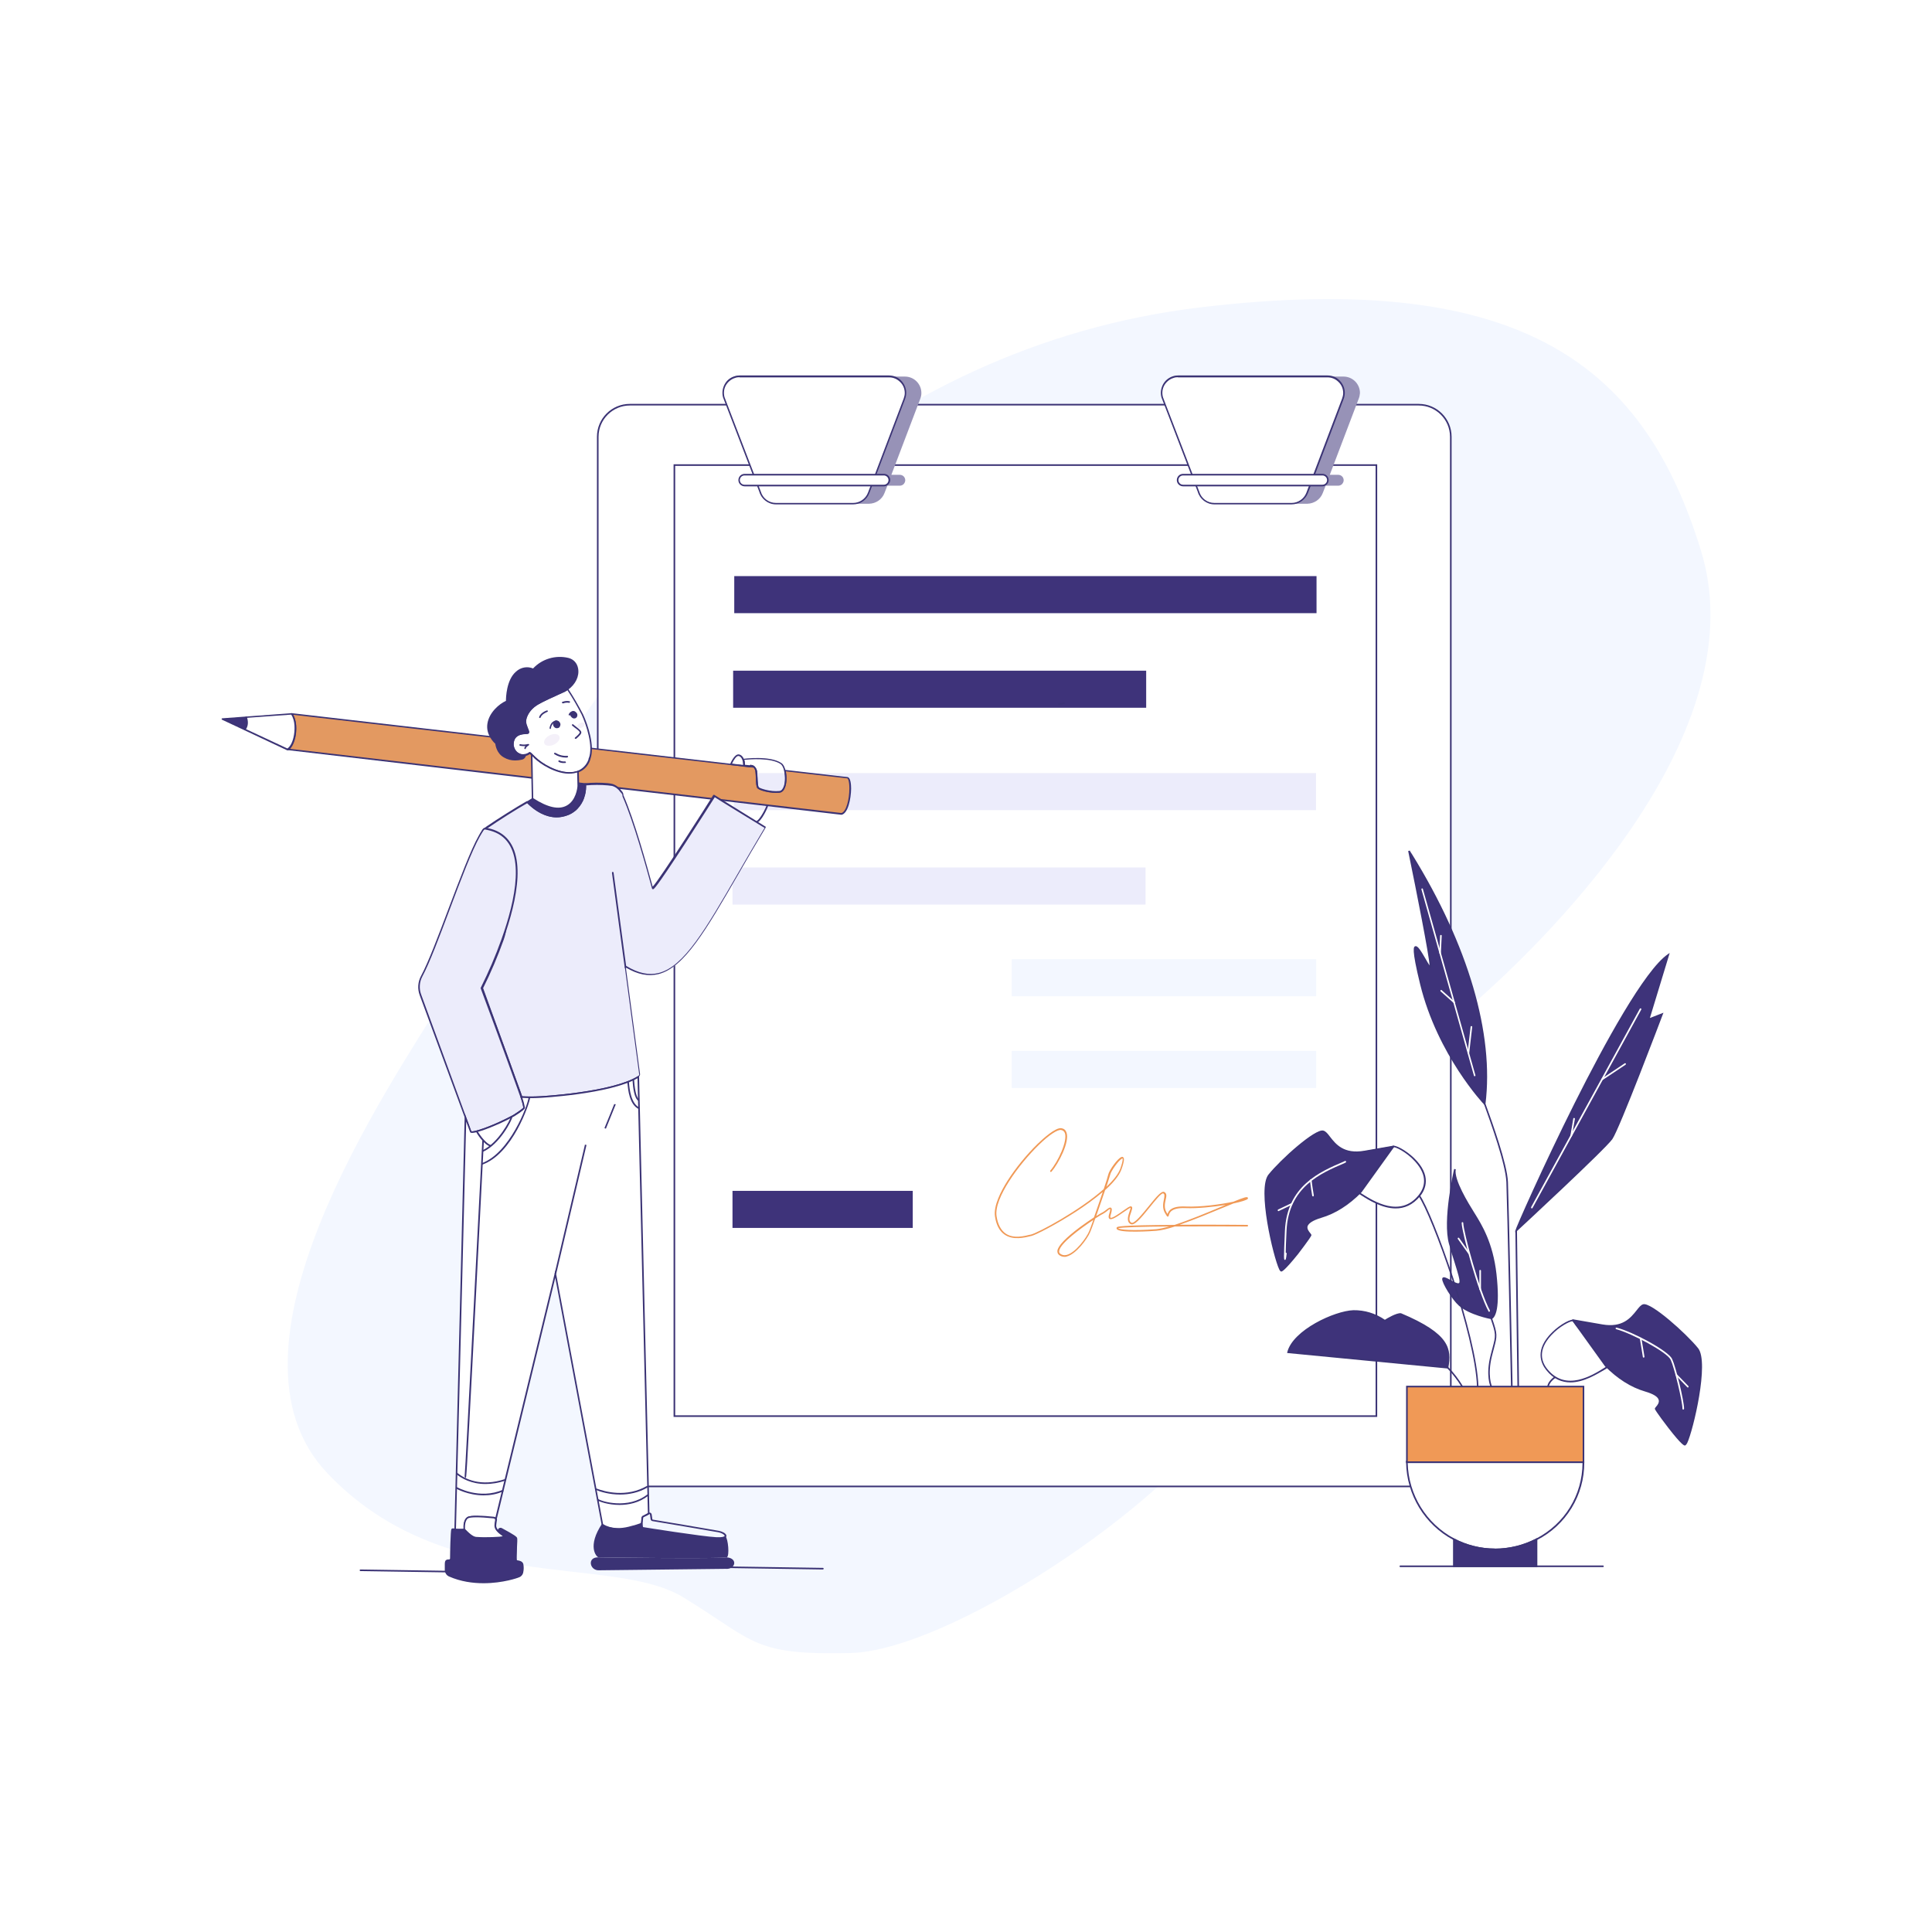 <svg width="558" height="558" viewBox="0 0 558 558" fill="none" xmlns="http://www.w3.org/2000/svg">
<rect width="558" height="558" fill="white"/>
<g filter="url(#filter0_d)">
<g clip-path="url(#clip0)">
<path d="M128.65 283.945C111.496 311.768 60.495 386.286 94.572 422.138C128.65 457.99 176.607 445.255 197.403 457.99C218.2 470.725 217.324 474.693 245.545 474.047C273.766 473.401 336.571 431.966 354.601 403.497C372.631 375.028 413.441 297.326 426.814 285.376C440.186 273.425 508.387 211.227 491.279 155.673C475.324 103.764 441.524 74.049 346.624 85.4C251.724 96.751 188.55 166.378 153.827 227.284C121.41 284.084 128.65 283.945 128.65 283.945Z" fill="#F3F7FF"/>
<path d="M181.914 113.505H409.756C414.875 113.505 419.025 117.657 419.025 122.779V416.652C419.025 421.774 414.875 425.926 409.756 425.926H181.914C176.796 425.926 172.645 421.774 172.645 416.652V122.779C172.645 117.657 176.796 113.505 181.914 113.505Z" fill="white"/>
<path d="M409.752 426.153H181.91C176.653 426.153 172.41 421.908 172.41 416.647V122.774C172.41 117.514 176.653 113.269 181.91 113.269H409.752C415.009 113.269 419.251 117.514 419.251 122.774V416.647C419.251 421.908 415.009 426.153 409.752 426.153ZM181.91 113.731C176.93 113.731 172.872 117.791 172.872 122.774V416.647C172.872 421.631 176.93 425.691 181.91 425.691H409.752C414.732 425.691 418.79 421.631 418.79 416.647V122.774C418.79 117.791 414.732 113.731 409.752 113.731H181.91Z" fill="#3B3375"/>
<path d="M397.536 130.946H194.779V405.624H397.536V130.946Z" fill="white"/>
<path d="M397.763 405.85H194.544V130.711H397.763V405.85ZM195.006 405.389H397.302V131.172H195.006V405.389Z" fill="#3B3375"/>
<path d="M265.789 111.793L257.442 133.757H259.886C260.762 133.757 261.454 134.449 261.454 135.325C261.454 135.741 261.27 136.11 260.993 136.433C260.716 136.71 260.301 136.894 259.886 136.894H256.29L255.46 139.017C254.768 140.862 252.969 142.062 251.033 142.108H228.714C226.593 142.108 224.702 140.678 224.149 138.601L223.504 136.894H219.722C218.846 136.894 218.154 136.202 218.154 135.325C218.154 134.91 218.339 134.495 218.616 134.218C218.892 133.941 219.307 133.757 219.722 133.757H222.305L213.682 111.424C212.99 108.887 214.465 106.257 217.002 105.564C217.417 105.426 217.832 105.38 218.293 105.38H261.362C263.99 105.38 266.112 107.502 266.112 110.132C266.112 110.64 266.019 111.24 265.789 111.793Z" fill="#9792B7"/>
<path d="M392.414 111.793L384.067 133.757H386.511C387.387 133.757 388.079 134.449 388.079 135.325C388.079 135.741 387.895 136.11 387.618 136.433C387.341 136.71 386.926 136.894 386.511 136.894H382.868L382.038 139.017C381.347 140.862 379.548 142.062 377.612 142.108H355.293C353.172 142.108 351.281 140.678 350.728 138.601L350.082 136.894H346.301C345.425 136.894 344.733 136.202 344.733 135.325C344.733 134.91 344.918 134.495 345.194 134.218C345.471 133.941 345.886 133.757 346.301 133.757H348.883L340.26 111.424C339.569 108.887 341.044 106.257 343.58 105.564C343.995 105.426 344.41 105.38 344.872 105.38H388.033C390.661 105.38 392.783 107.502 392.783 110.132C392.736 110.64 392.644 111.24 392.414 111.793Z" fill="#9792B7"/>
<path d="M380.24 163.009H212.067V173.714H380.24V163.009Z" fill="#3E337A"/>
<path d="M331.038 190.325H211.745V201.03H331.038V190.325Z" fill="#3E337A"/>
<path d="M380.102 219.901H211.929V230.606H380.102V219.901Z" fill="#ECECFB"/>
<path d="M330.854 247.171H211.56V257.876H330.854V247.171Z" fill="#ECECFB"/>
<path d="M380.148 273.656H292.211V284.361H380.148V273.656Z" fill="#F3F7FF"/>
<path d="M380.148 300.141H292.211V310.846H380.148V300.141Z" fill="#F3F7FF"/>
<path d="M263.621 340.561H211.56V351.266H263.621V340.561Z" fill="#3E337A"/>
<path d="M307.428 359.617C306.875 359.617 306.322 359.432 305.861 359.063C305.492 358.74 305.353 358.325 305.399 357.818C305.63 356.387 307.797 354.126 311.855 351.081C313.331 349.974 314.806 349.005 315.959 348.22C316.743 345.959 317.711 343.237 318.495 340.884C316.098 342.914 313.331 344.898 310.841 346.513C305.077 350.25 299.174 353.296 297.791 353.619H297.699C295.946 354.08 292.672 354.864 290.228 353.25C288.707 352.234 287.738 350.481 287.369 347.943C286.908 344.898 289.076 340.653 291.012 337.608C293.272 334.055 296.5 330.087 299.681 326.995C301.203 325.519 304.892 322.15 306.598 322.473C307.336 322.612 307.797 323.027 308.028 323.719C308.996 326.441 305.722 332.671 303.693 335.024C303.601 335.116 303.463 335.116 303.37 335.07C303.278 334.978 303.278 334.839 303.324 334.747C305.584 332.117 308.351 326.211 307.567 323.904C307.382 323.396 307.013 323.073 306.46 322.981C305.445 322.796 302.909 324.457 299.958 327.364C294.425 332.763 287 342.683 287.83 347.897C288.199 350.296 289.122 352.004 290.505 352.927C292.765 354.449 295.9 353.619 297.606 353.203H297.699C299.912 352.65 311.855 346.236 318.772 340.053C319.464 338.023 319.971 336.362 320.109 335.762C320.386 334.562 322.876 331.056 323.937 330.779C324.213 330.686 324.398 330.825 324.444 330.917C324.674 331.148 324.813 331.794 323.891 334.378C323.199 336.27 321.4 338.346 319.187 340.33C318.403 342.683 317.435 345.498 316.605 347.851C317.573 347.205 318.311 346.836 318.495 346.744C318.726 346.651 319.049 346.374 319.371 346.144C320.017 345.636 320.524 345.221 320.893 345.452C321.216 345.682 321.17 346.236 320.801 347.482C320.57 348.174 320.709 348.312 320.755 348.312C321.124 348.589 323.153 347.205 324.213 346.421C325.551 345.498 326.242 344.99 326.611 345.036C326.796 345.036 326.888 345.175 326.934 345.221C327.118 345.498 326.934 345.959 326.703 346.697C326.196 348.036 325.873 349.235 326.75 349.743C327.533 350.25 329.977 347.205 331.776 344.99C334.081 342.129 335.465 340.515 336.249 340.884C337.079 341.299 336.894 342.176 336.664 343.145C336.433 344.206 336.157 345.498 336.94 346.836L337.033 346.974C337.079 347.067 337.171 347.159 337.217 347.251C337.448 346.467 338.185 344.852 342.474 345.083C346.809 345.267 352.48 344.483 356.215 343.698C359.489 342.36 360.135 342.222 360.366 342.499C360.458 342.591 360.458 342.729 360.412 342.822C360.227 343.191 358.567 343.698 356.215 344.206C355.293 344.575 354.233 345.036 353.172 345.452C349.391 347.02 344.733 348.958 340.722 350.343C341.044 350.343 341.367 350.343 341.69 350.343C350.866 350.297 360.135 350.389 360.227 350.389C360.366 350.389 360.458 350.481 360.458 350.619C360.458 350.758 360.366 350.85 360.227 350.85C353.91 350.804 346.117 350.804 339.338 350.85C337.217 351.542 335.326 352.004 333.943 352.096C332.836 352.188 323.337 352.834 322.553 351.588C322.461 351.45 322.461 351.265 322.553 351.127C322.692 350.896 322.922 350.481 339.246 350.389C343.488 349.005 348.745 346.836 352.988 345.036C353.357 344.898 353.679 344.76 354.002 344.621C350.313 345.221 345.794 345.682 342.428 345.544C338.093 345.359 337.724 347.067 337.586 347.62C337.54 347.805 337.494 347.989 337.309 347.989C337.079 348.036 337.033 347.897 336.618 347.205L336.525 347.067C335.649 345.636 335.926 344.16 336.156 343.052C336.341 342.083 336.433 341.53 335.972 341.299C335.465 341.068 333.436 343.606 332.099 345.267C329.378 348.635 327.533 350.804 326.473 350.112C325.228 349.328 325.873 347.62 326.242 346.513C326.381 346.098 326.565 345.59 326.519 345.452C326.288 345.452 325.228 346.236 324.444 346.744C322.415 348.174 321.032 349.051 320.432 348.635C320.063 348.359 320.202 347.713 320.34 347.297C320.755 346.005 320.617 345.775 320.617 345.775C320.478 345.775 319.925 346.19 319.648 346.467C319.279 346.744 318.91 347.02 318.634 347.159C318.403 347.251 317.527 347.759 316.328 348.543C315.682 350.389 315.129 351.865 314.852 352.511C313.976 354.541 310.795 358.833 308.074 359.525C307.936 359.617 307.659 359.617 307.428 359.617ZM315.775 348.958C312.086 351.404 306.229 355.695 305.907 357.91C305.86 358.233 305.953 358.51 306.183 358.694C306.737 359.109 307.336 359.248 308.074 359.063C310.702 358.417 313.792 354.034 314.53 352.327C314.76 351.773 315.221 350.527 315.775 348.958ZM322.968 351.358C323.291 351.773 326.888 352.142 333.897 351.635C334.911 351.542 336.203 351.265 337.678 350.85C329.931 350.896 323.798 351.081 322.968 351.358ZM324.213 331.194C324.213 331.194 324.121 331.194 323.983 331.286C322.968 331.886 320.893 334.839 320.663 335.854C320.524 336.362 320.109 337.7 319.556 339.407C321.493 337.562 322.968 335.762 323.568 334.147C324.49 331.517 324.213 331.24 324.213 331.194Z" fill="#F09956"/>
<path d="M373.049 142.065H350.731C348.61 142.065 346.719 140.634 346.166 138.604L335.698 111.381C335.007 108.843 336.482 106.213 338.972 105.521C339.387 105.382 339.802 105.336 340.263 105.336H383.425C386.053 105.336 388.174 107.459 388.174 110.089C388.174 110.689 388.082 111.242 387.852 111.796L377.522 139.019C376.785 140.865 374.986 142.065 373.049 142.065Z" fill="white"/>
<path d="M373.047 142.292H350.728C348.515 142.292 346.532 140.769 345.932 138.647L335.465 111.424C335.096 110.132 335.28 108.793 335.926 107.594C336.572 106.44 337.632 105.61 338.923 105.241C339.338 105.102 339.799 105.056 340.261 105.056H383.422C384.759 105.056 386.004 105.564 386.926 106.533C387.849 107.455 388.402 108.747 388.402 110.039C388.402 110.639 388.31 111.239 388.079 111.839L377.75 139.062C376.966 141 375.076 142.292 373.047 142.292ZM340.214 105.564C339.799 105.564 339.384 105.61 339.016 105.748C337.863 106.071 336.894 106.856 336.295 107.871C335.695 108.932 335.557 110.132 335.88 111.331L346.347 138.555C346.901 140.539 348.699 141.877 350.728 141.877H373.047C374.891 141.877 376.597 140.723 377.289 138.97L387.618 111.746C387.803 111.239 387.941 110.685 387.941 110.132C387.941 108.932 387.48 107.778 386.604 106.948C385.727 106.071 384.621 105.61 383.422 105.61H340.214C340.214 105.564 340.214 105.564 340.214 105.564Z" fill="#3B3375"/>
<path d="M341.693 133.712H381.949C382.825 133.712 383.517 134.404 383.517 135.281C383.517 136.158 382.825 136.85 381.949 136.85H341.693C340.816 136.85 340.125 136.158 340.125 135.281C340.125 134.404 340.816 133.712 341.693 133.712Z" fill="white"/>
<path d="M381.946 137.078H341.69C340.721 137.078 339.891 136.294 339.891 135.279C339.891 134.31 340.675 133.479 341.69 133.479H381.946C382.914 133.479 383.744 134.263 383.744 135.279C383.744 136.248 382.914 137.078 381.946 137.078ZM341.69 133.94C340.952 133.94 340.353 134.54 340.353 135.279C340.353 136.017 340.952 136.617 341.69 136.617H381.946C382.684 136.617 383.283 136.017 383.283 135.279C383.283 134.54 382.684 133.94 381.946 133.94H341.69Z" fill="#3B3375"/>
<path d="M246.378 142.065H224.059C221.938 142.065 220.047 140.634 219.494 138.604L209.026 111.381C208.335 108.843 209.81 106.213 212.3 105.521C212.715 105.382 213.13 105.336 213.591 105.336H256.753C259.381 105.336 261.502 107.459 261.502 110.089C261.502 110.689 261.41 111.242 261.18 111.796L250.85 139.019C250.159 140.865 248.36 142.065 246.378 142.065Z" fill="white"/>
<path d="M246.421 142.292C246.421 142.292 246.375 142.292 246.421 142.292H224.103C221.889 142.292 219.906 140.769 219.307 138.647L208.839 111.424C208.471 110.132 208.655 108.793 209.301 107.594C209.946 106.394 211.007 105.61 212.298 105.241C212.713 105.102 213.174 105.056 213.635 105.056H256.75C258.088 105.056 259.333 105.564 260.255 106.533C261.177 107.455 261.731 108.747 261.731 110.039C261.731 110.639 261.638 111.239 261.408 111.839L251.079 139.062C250.341 141 248.45 142.292 246.421 142.292ZM213.589 105.564C213.174 105.564 212.759 105.61 212.39 105.748C211.237 106.071 210.269 106.856 209.669 107.871C209.07 108.932 208.932 110.132 209.254 111.331L219.722 138.555C220.275 140.539 222.074 141.877 224.103 141.877H246.421C248.266 141.877 249.972 140.723 250.664 138.97L260.993 111.746C261.177 111.239 261.316 110.685 261.316 110.132C261.316 108.932 260.854 107.778 259.978 106.948C259.102 106.071 257.995 105.61 256.797 105.61H213.589C213.589 105.564 213.589 105.564 213.589 105.564Z" fill="#3B3375"/>
<path d="M215.067 133.712H255.324C256.2 133.712 256.891 134.404 256.891 135.281C256.891 136.158 256.2 136.85 255.324 136.85H215.067C214.191 136.85 213.499 136.158 213.499 135.281C213.499 134.404 214.191 133.712 215.067 133.712Z" fill="white"/>
<path d="M255.321 137.078H215.064C214.096 137.078 213.266 136.294 213.266 135.279C213.266 134.31 214.05 133.479 215.064 133.479H255.321C256.289 133.479 257.119 134.263 257.119 135.279C257.073 136.248 256.289 137.078 255.321 137.078ZM215.018 133.94C214.281 133.94 213.681 134.54 213.681 135.279C213.681 136.017 214.281 136.617 215.018 136.617H255.275C256.012 136.617 256.612 136.017 256.612 135.279C256.612 134.54 256.012 133.94 255.275 133.94H215.018Z" fill="#3B3375"/>
<path d="M243.059 231.717L208.013 227.611L205.892 227.38L178.363 224.15L169.878 223.181L83.002 213.076C85.077 212.107 86.322 205.601 84.201 202.787L211.103 217.367L214.884 217.783L216.636 217.967L217.789 218.106C218.158 218.521 218.388 219.029 218.435 219.628C218.573 221.428 218.527 223.643 218.942 224.104C219.357 224.565 222.492 225.581 225.167 225.304C226.919 225.119 227.288 221.566 226.735 219.121L244.811 221.197C246.24 221.52 245.641 231.21 243.059 231.717Z" fill="#E39961"/>
<path d="M243.055 231.944C243.055 231.944 243.008 231.944 243.055 231.944L205.888 227.607L169.828 223.408L82.998 213.257C82.906 213.257 82.813 213.165 82.813 213.072C82.813 212.98 82.859 212.888 82.952 212.842C83.689 212.472 84.381 211.273 84.796 209.658C85.35 207.489 85.303 204.536 84.058 202.921C84.012 202.829 84.012 202.737 84.058 202.691C84.104 202.598 84.197 202.552 84.289 202.598L211.191 217.225L217.877 218.009C217.923 218.009 217.969 218.056 218.015 218.102C218.43 218.563 218.707 219.117 218.707 219.763C218.753 220.224 218.753 220.732 218.799 221.239C218.845 222.439 218.938 223.823 219.168 224.1C219.491 224.469 222.488 225.484 225.163 225.207C225.486 225.161 225.808 224.977 226.039 224.608C226.869 223.454 226.915 221.009 226.5 219.301C226.5 219.209 226.5 219.163 226.546 219.071C226.592 219.025 226.685 218.978 226.731 218.978L244.807 221.055C245.683 221.239 245.821 223.223 245.821 224.423C245.775 227.284 244.945 231.575 243.055 231.944ZM83.643 212.888L178.359 223.915L208.009 227.376L243.008 231.436C244.392 231.114 245.314 227.514 245.314 224.331C245.314 222.301 244.945 221.47 244.715 221.424L226.961 219.394C227.33 221.147 227.238 223.5 226.362 224.746C226.039 225.207 225.624 225.484 225.163 225.53C222.534 225.807 219.26 224.838 218.753 224.238C218.43 223.869 218.338 222.808 218.292 221.101C218.292 220.593 218.246 220.086 218.2 219.624C218.2 219.117 218.015 218.702 217.693 218.332L211.052 217.594L84.658 203.06C85.718 204.859 85.718 207.674 85.211 209.796C84.842 211.18 84.289 212.288 83.643 212.888Z" fill="#3B3375"/>
<path d="M70.734 207.307L64.232 204.261L71.103 203.754C71.426 204.769 71.61 206.107 70.734 207.307Z" fill="#3E337A"/>
<path d="M70.732 207.536C70.686 207.536 70.686 207.536 70.64 207.536L64.138 204.49C64.046 204.444 64 204.352 64 204.259C64 204.167 64.092 204.075 64.23 204.075L71.101 203.567C71.193 203.567 71.285 203.614 71.332 203.706C71.839 205.182 71.7 206.474 70.963 207.489C70.87 207.489 70.824 207.536 70.732 207.536ZM65.106 204.398L70.64 206.982C71.193 206.151 71.239 205.182 70.916 203.983L65.106 204.398Z" fill="#3B3375"/>
<path d="M83 213.075L70.734 207.307C71.611 206.107 71.426 204.769 71.103 203.754L84.245 202.785C86.367 205.6 85.121 212.06 83 213.075Z" fill="white"/>
<path d="M82.998 213.303C82.952 213.303 82.952 213.303 82.906 213.303L70.639 207.535C70.593 207.489 70.547 207.443 70.501 207.397C70.501 207.351 70.501 207.259 70.547 207.212C71.193 206.336 71.331 205.228 70.87 203.844C70.87 203.798 70.87 203.706 70.916 203.66C70.962 203.613 71.008 203.567 71.101 203.567L84.243 202.598C84.335 202.598 84.381 202.644 84.427 202.691C85.764 204.444 85.811 207.535 85.257 209.842C84.796 211.642 84.058 212.934 83.182 213.349C83.09 213.257 83.044 213.303 82.998 213.303ZM71.055 207.212L82.998 212.795C83.689 212.38 84.381 211.227 84.75 209.658C85.257 207.535 85.257 204.675 84.104 203.014L71.377 203.936C71.746 205.182 71.654 206.29 71.055 207.212Z" fill="#3B3375"/>
<path d="M218.432 234.297C218.34 234.297 218.247 234.251 218.201 234.113C218.155 233.974 218.247 233.882 218.34 233.836C219.539 233.467 221.337 229.591 221.429 229.176C221.429 229.037 221.567 228.991 221.706 228.991C221.844 228.991 221.936 229.13 221.89 229.268C221.798 229.73 220 233.836 218.524 234.297C218.478 234.297 218.432 234.297 218.432 234.297Z" fill="#3B3375"/>
<path d="M214.881 218.01L211.053 217.594C210.961 217.594 210.915 217.548 210.869 217.502C210.823 217.456 210.823 217.364 210.869 217.317C211.053 216.856 212.114 214.457 213.313 214.503C213.958 214.549 214.558 215.057 214.881 215.933C215.111 216.533 215.203 217.225 215.111 217.871C215.111 217.917 215.065 218.01 215.019 218.01C215.019 218.01 214.927 218.01 214.881 218.01ZM211.422 217.179L214.65 217.548C214.65 217.041 214.604 216.533 214.42 216.072C214.143 215.426 213.728 214.964 213.267 214.964C212.713 214.918 211.93 216.026 211.422 217.179Z" fill="#3B3375"/>
<path d="M224.15 225.623C221.752 225.623 219.216 224.839 218.754 224.285C218.432 223.87 218.339 222.855 218.293 221.147C218.293 220.64 218.247 220.132 218.201 219.671C218.201 219.163 217.971 218.656 217.648 218.287C217.417 218.056 217.141 217.964 216.956 218.01C216.91 218.01 216.864 218.056 216.818 218.102C216.772 218.194 216.679 218.24 216.587 218.24L214.835 218.056C214.697 218.056 214.604 217.917 214.65 217.825C214.697 217.225 214.65 216.625 214.42 216.072C214.374 216.026 214.42 215.933 214.42 215.887C214.466 215.841 214.512 215.795 214.604 215.795C214.927 215.749 222.351 214.78 225.671 216.995C226.317 217.41 226.686 218.379 226.87 219.117C227.285 220.87 227.285 223.454 226.363 224.792C226.04 225.254 225.625 225.531 225.118 225.577C224.841 225.577 224.472 225.623 224.15 225.623ZM217.048 217.548C217.371 217.548 217.694 217.687 217.971 217.964C218.386 218.425 218.662 219.025 218.662 219.625C218.708 220.086 218.708 220.594 218.754 221.101C218.801 222.301 218.893 223.685 219.123 223.962C219.446 224.331 222.49 225.346 225.118 225.069C225.487 225.023 225.764 224.839 225.994 224.469C226.824 223.316 226.87 220.87 226.455 219.163C226.225 218.24 225.856 217.548 225.441 217.271C222.582 215.38 216.357 215.933 214.973 216.072C215.112 216.533 215.158 217.041 215.158 217.502L216.541 217.641C216.633 217.548 216.772 217.456 216.91 217.456C216.91 217.548 217.002 217.548 217.048 217.548Z" fill="#3B3375"/>
<path d="M170.203 215.755V215.801C169.788 217.186 168.866 218.385 167.621 219.124C167.252 219.308 166.929 219.493 166.514 219.585C162.825 220.739 157.891 218.293 155.309 216.171C154.709 215.663 154.11 215.109 153.556 214.556L153.003 214.048C152.311 214.648 151.435 214.879 150.559 214.694H150.513H150.375C150.282 214.648 150.19 214.648 150.098 214.602C149.96 214.556 149.821 214.509 149.683 214.417C149.406 214.279 149.176 214.094 148.991 213.91C148.853 213.771 148.761 213.679 148.668 213.541L148.53 213.31C148.392 213.079 148.3 212.848 148.253 212.618C148.115 212.249 148.069 211.833 148.115 211.464C148.161 210.818 148.346 210.218 148.761 209.665C148.807 209.619 148.853 209.572 148.899 209.48L149.037 209.342C149.13 209.249 149.268 209.157 149.36 209.065C149.545 208.973 149.729 208.88 149.914 208.788C149.96 208.742 150.052 208.742 150.098 208.742C151.159 208.373 152.311 208.557 152.496 208.327C152.588 208.234 152.588 208.004 152.496 207.773C152.404 207.404 152.173 206.942 151.989 206.435C151.896 206.158 151.804 205.881 151.758 205.604L151.712 205.374C151.666 204.866 151.758 204.405 151.896 203.897C152.081 203.297 152.357 202.743 152.726 202.236C152.957 201.913 153.234 201.59 153.556 201.267C153.971 200.852 154.479 200.436 154.986 200.113L155.447 199.837L155.724 199.698L156.231 199.421C157.614 198.683 159.274 197.945 160.658 197.299C160.934 197.16 161.165 197.068 161.396 196.976L162.226 196.607L162.41 196.514L162.825 196.33L162.917 196.284C163.102 196.191 163.24 196.099 163.425 196.007C163.609 195.915 163.747 195.822 163.886 195.73C165.407 198.083 166.837 200.483 168.128 203.02C169.604 206.158 171.54 212.249 170.203 215.755Z" fill="white"/>
<path d="M164.479 220.132C161.02 220.132 157.193 218.055 155.164 216.394C154.565 215.887 153.965 215.333 153.412 214.779L153.043 214.41C152.351 214.918 151.429 215.149 150.553 215.01H150.415H150.368C150.276 214.964 150.184 214.964 150.046 214.918C149.907 214.872 149.723 214.779 149.585 214.733C149.308 214.595 149.031 214.41 148.847 214.18C148.708 214.041 148.616 213.903 148.524 213.764L148.386 213.534C148.247 213.303 148.155 213.072 148.063 212.795C147.925 212.38 147.878 211.965 147.925 211.55C147.971 210.857 148.201 210.211 148.57 209.658C148.616 209.565 148.662 209.519 148.755 209.473L148.893 209.335C149.031 209.242 149.123 209.15 149.262 209.058C149.446 208.92 149.631 208.827 149.861 208.735C149.907 208.689 150 208.689 150.092 208.643C150.691 208.458 151.337 208.412 151.798 208.366C152.029 208.366 152.305 208.32 152.397 208.274C152.397 208.274 152.397 208.181 152.351 207.951C152.305 207.766 152.213 207.581 152.121 207.397C152.029 207.166 151.89 206.889 151.798 206.612C151.706 206.336 151.614 206.013 151.567 205.736L151.521 205.505C151.475 204.951 151.567 204.444 151.706 203.936C151.89 203.336 152.213 202.737 152.582 202.229C152.812 201.86 153.089 201.537 153.412 201.214C153.873 200.753 154.38 200.383 154.888 200.014L155.625 199.599L156.179 199.322C157.654 198.538 159.407 197.753 160.605 197.2L160.882 197.061C161.067 196.969 161.205 196.923 161.389 196.831L162.911 196.138C163.096 196.046 163.234 195.954 163.372 195.862C163.511 195.769 163.695 195.677 163.833 195.585C163.879 195.539 163.926 195.539 164.018 195.539C164.064 195.539 164.156 195.585 164.156 195.631C165.678 197.984 167.107 200.43 168.398 202.921C169.828 206.013 171.857 212.196 170.52 215.841V215.887C170.105 217.363 169.136 218.609 167.799 219.347C167.43 219.532 167.061 219.717 166.646 219.809C165.908 220.04 165.217 220.132 164.479 220.132ZM153.043 213.81C153.089 213.81 153.181 213.81 153.181 213.857L153.735 214.364C154.288 214.918 154.841 215.472 155.487 215.979C157.885 217.963 162.819 220.501 166.508 219.347C166.877 219.255 167.246 219.071 167.568 218.886C168.767 218.194 169.644 217.04 170.059 215.702C170.059 215.656 170.059 215.656 170.059 215.61C171.396 212.103 169.367 206.059 167.983 203.013C166.738 200.614 165.401 198.215 163.879 195.954C163.787 196 163.695 196.092 163.603 196.138C163.418 196.231 163.28 196.323 163.096 196.415L161.574 197.107C161.435 197.2 161.251 197.246 161.067 197.338L160.79 197.477C159.591 198.03 157.839 198.815 156.409 199.553L155.625 199.968L155.164 200.245C154.657 200.568 154.196 200.937 153.781 201.352C153.504 201.629 153.227 201.952 152.997 202.275C152.628 202.783 152.397 203.29 152.167 203.844C152.029 204.305 151.936 204.767 151.982 205.228L152.029 205.459C152.075 205.736 152.167 206.013 152.259 206.243C152.351 206.52 152.444 206.797 152.536 207.028C152.628 207.258 152.72 207.443 152.766 207.628C152.859 207.858 152.905 208.181 152.72 208.412C152.582 208.55 152.305 208.597 151.844 208.597C151.383 208.643 150.783 208.643 150.23 208.873C150.184 208.873 150.092 208.92 150.046 208.92C149.861 209.012 149.677 209.058 149.538 209.196C149.446 209.289 149.354 209.335 149.216 209.427L149.077 209.565C149.031 209.612 148.985 209.658 148.939 209.704C148.57 210.165 148.386 210.765 148.386 211.365C148.34 211.734 148.386 212.103 148.524 212.472C148.616 212.703 148.708 212.888 148.801 213.118L148.939 213.303C149.031 213.441 149.123 213.534 149.216 213.672C149.4 213.857 149.631 214.041 149.861 214.133C150 214.226 150.092 214.272 150.23 214.318C150.322 214.364 150.368 214.364 150.461 214.41H150.599C151.429 214.549 152.259 214.318 152.905 213.81C152.905 213.81 152.951 213.81 153.043 213.81Z" fill="#3B3375"/>
<path d="M170.244 216.027C170.197 216.027 170.197 216.027 170.244 216.027C170.105 216.027 170.013 215.934 170.013 215.795V215.749C170.013 215.61 170.105 215.518 170.244 215.518C170.382 215.518 170.475 215.61 170.475 215.703C170.475 215.749 170.475 215.749 170.475 215.795C170.429 215.934 170.336 216.027 170.244 216.027Z" fill="#3B3375"/>
<path d="M163.926 195.631C163.603 195.862 163.28 196.047 162.957 196.231C162.081 196.693 157.378 198.631 155.026 200.061C152.674 201.538 151.567 203.845 151.752 205.275C151.936 206.705 152.859 207.905 152.536 208.274C152.213 208.643 148.478 207.767 148.155 211.412C148.063 212.888 149.031 214.272 150.461 214.642C150.876 214.78 151.291 214.826 151.66 214.78C151.66 214.826 151.66 214.872 151.614 214.965C151.475 215.38 151.106 215.703 150.691 215.749C149.031 216.257 147.187 216.072 145.665 215.195C143.452 213.949 143.313 211.319 143.313 211.319C143.313 211.319 140.547 209.012 141.054 205.69C141.561 202.368 144.697 200.015 146.403 199.23C146.403 199.23 146.311 193.278 149.216 190.787C150.507 189.587 152.398 189.264 154.058 189.956C156.594 187.188 160.467 185.988 164.11 186.865C167.661 187.741 167.845 192.863 163.926 195.631Z" fill="#3B3375"/>
<path d="M148.801 216.256C147.648 216.256 146.541 215.979 145.527 215.379C143.452 214.226 143.129 211.919 143.037 211.411C142.576 210.996 140.27 208.781 140.777 205.597C141.284 202.368 144.189 199.922 146.126 199.045C146.126 198.076 146.265 192.955 149.031 190.602C150.369 189.356 152.259 188.987 153.965 189.679C156.548 186.91 160.467 185.757 164.156 186.633C165.632 187.003 166.692 188.11 166.969 189.679C167.384 191.894 166.231 194.293 164.018 195.862C163.695 196.092 163.372 196.277 163.05 196.462C162.773 196.6 162.22 196.831 161.528 197.154C159.776 197.938 156.824 199.23 155.118 200.291C152.859 201.675 151.798 203.936 151.936 205.274C151.983 205.92 152.259 206.566 152.49 207.074C152.766 207.72 152.951 208.181 152.674 208.458C152.536 208.597 152.259 208.643 151.798 208.643C150.599 208.735 148.57 208.873 148.34 211.411C148.247 212.795 149.17 214.041 150.461 214.41C150.83 214.503 151.199 214.549 151.614 214.549H151.89V214.826C151.89 214.918 151.89 214.964 151.844 215.056C151.66 215.564 151.245 215.933 150.737 216.025C150.092 216.164 149.446 216.256 148.801 216.256ZM152.259 189.817C151.199 189.817 150.184 190.232 149.354 190.971C146.541 193.37 146.587 199.184 146.587 199.23V199.368L146.449 199.415C144.605 200.245 141.746 202.598 141.238 205.69C140.731 208.873 143.359 211.088 143.406 211.134L143.498 211.181V211.273C143.498 211.319 143.682 213.811 145.757 214.964C147.233 215.795 148.985 215.979 150.599 215.472C150.922 215.425 151.152 215.241 151.291 214.964C150.968 214.964 150.645 214.918 150.322 214.826C148.801 214.41 147.74 212.934 147.832 211.365C148.109 208.412 150.553 208.227 151.706 208.181C151.936 208.181 152.213 208.135 152.305 208.089C152.351 208.043 152.167 207.489 152.029 207.212C151.798 206.705 151.521 206.013 151.475 205.321C151.337 203.798 152.444 201.399 154.888 199.876C156.594 198.815 159.453 197.523 161.343 196.692C162.035 196.369 162.588 196.139 162.865 196C163.188 195.816 163.511 195.631 163.787 195.446C165.816 194.016 166.923 191.755 166.508 189.725C166.231 188.341 165.355 187.372 164.064 187.049C160.467 186.218 156.732 187.372 154.242 190.094L154.15 190.232L154.011 190.186C153.412 189.956 152.813 189.817 152.259 189.817Z" fill="#3B3375"/>
<path d="M166.232 210.027C166.186 210.027 166.093 209.981 166.047 209.935C165.955 209.843 166.001 209.704 166.093 209.612C166.416 209.381 167.246 208.643 167.431 208.228C167.569 207.951 166.739 207.305 165.955 206.751C165.724 206.567 165.494 206.382 165.263 206.197C165.171 206.105 165.125 205.967 165.217 205.874C165.309 205.782 165.448 205.736 165.54 205.828C165.771 206.013 166.001 206.197 166.232 206.382C167.338 207.259 168.122 207.812 167.846 208.412C167.615 209.012 166.508 209.889 166.416 209.981C166.324 210.027 166.278 210.027 166.232 210.027Z" fill="#3B3375"/>
<path d="M151.66 212.98C151.614 212.98 151.614 212.98 151.66 212.98C151.521 212.98 151.429 212.841 151.429 212.703C151.475 212.518 151.568 212.288 151.752 212.103C151.245 212.149 150.691 212.103 150.184 212.011C150.046 211.965 150 211.873 150 211.734C150.046 211.596 150.138 211.55 150.276 211.55C151.014 211.734 151.752 211.688 152.49 211.503C152.582 211.457 152.72 211.503 152.813 211.596C152.859 211.688 152.813 211.873 152.674 211.919C152.029 212.334 151.89 212.611 151.89 212.749C151.844 212.888 151.752 212.98 151.66 212.98Z" fill="#3B3375"/>
<path d="M161.528 209.242C161.897 209.981 161.251 211.042 160.052 211.642C158.853 212.242 157.608 212.103 157.239 211.411C156.871 210.719 157.516 209.611 158.715 209.012C159.914 208.412 161.159 208.504 161.528 209.242Z" fill="#F4F0F9"/>
<path d="M168.814 205.598C168.998 205.967 168.675 206.475 168.122 206.751C167.568 207.028 166.969 206.982 166.785 206.613C166.6 206.244 166.923 205.736 167.476 205.459C168.03 205.183 168.629 205.229 168.814 205.598Z" fill="#F4F0F9"/>
<path d="M305.86 200.2C305.768 200.2 305.676 200.108 305.63 200.015C305.63 199.877 305.676 199.784 305.814 199.738C306.275 199.645 306.783 199.599 307.336 199.507C307.474 199.507 307.566 199.599 307.566 199.692C307.566 199.83 307.474 199.923 307.382 199.923C306.829 200.062 306.321 200.154 305.86 200.2Z" fill="#3B3375"/>
<path d="M161.355 206.561C161.717 206.281 161.759 205.727 161.446 205.325C161.134 204.922 160.587 204.823 160.224 205.103C159.862 205.383 159.82 205.937 160.132 206.34C160.445 206.743 160.992 206.842 161.355 206.561Z" fill="#3B3375"/>
<path d="M160.887 206.939C160.841 206.939 160.748 206.939 160.702 206.939C160.425 206.892 160.149 206.754 159.964 206.477C159.78 206.2 159.688 205.97 159.734 205.647C159.78 205.37 159.918 205.093 160.103 204.908C160.333 204.724 160.61 204.678 160.887 204.724C161.163 204.77 161.44 204.908 161.624 205.185C161.809 205.462 161.901 205.693 161.855 206.016C161.809 206.293 161.671 206.569 161.486 206.754C161.302 206.846 161.117 206.939 160.887 206.939ZM160.748 205.185C160.61 205.185 160.518 205.231 160.425 205.278C160.287 205.37 160.241 205.508 160.195 205.693C160.195 205.877 160.241 206.062 160.333 206.2C160.425 206.339 160.61 206.431 160.748 206.477C160.933 206.523 161.071 206.477 161.209 206.385C161.348 206.293 161.394 206.154 161.44 205.97C161.44 205.785 161.394 205.601 161.302 205.462C161.209 205.324 161.025 205.231 160.887 205.185C160.794 205.185 160.748 205.185 160.748 205.185Z" fill="#3B3375"/>
<path d="M158.945 207.166C158.945 207.166 158.899 207.166 158.945 207.166C158.761 207.12 158.715 207.028 158.715 206.889C159.13 204.582 160.79 204.721 160.79 204.721C160.928 204.721 161.02 204.859 160.974 204.998C160.974 205.136 160.836 205.228 160.698 205.182C160.652 205.182 159.453 205.09 159.084 206.982C159.13 207.074 159.038 207.166 158.945 207.166Z" fill="#3B3375"/>
<path d="M155.948 203.982C155.902 203.982 155.902 203.982 155.856 203.982C155.717 203.936 155.671 203.798 155.717 203.706C156.086 202.598 157.377 201.998 157.931 201.814C158.069 201.768 158.161 201.814 158.208 201.952C158.254 202.091 158.208 202.183 158.069 202.229C157.7 202.368 156.455 202.921 156.132 203.844C156.132 203.89 156.04 203.982 155.948 203.982Z" fill="#3B3375"/>
<path d="M162.542 199.739C162.45 199.739 162.358 199.693 162.312 199.6C162.265 199.461 162.312 199.369 162.45 199.323C163.095 199.091 163.741 198.999 164.433 199.138C164.571 199.138 164.663 199.276 164.617 199.415C164.617 199.554 164.479 199.646 164.341 199.6C163.741 199.508 163.188 199.554 162.634 199.785C162.588 199.739 162.542 199.739 162.542 199.739Z" fill="#3B3375"/>
<path d="M166.182 203.774C166.527 203.557 166.597 203.049 166.34 202.639C166.082 202.229 165.594 202.073 165.249 202.29C164.904 202.507 164.833 203.016 165.091 203.425C165.348 203.835 165.837 203.992 166.182 203.774Z" fill="#3B3375"/>
<path d="M165.864 204.122C165.772 204.122 165.679 204.122 165.541 204.076C165.264 203.984 165.08 203.799 164.896 203.568C164.711 203.338 164.665 203.061 164.711 202.784C164.757 202.507 164.896 202.276 165.126 202.138C165.357 202 165.633 201.953 165.91 202.046C166.187 202.138 166.371 202.323 166.556 202.553C166.74 202.784 166.786 203.061 166.74 203.338C166.694 203.614 166.556 203.845 166.325 203.984C166.187 204.076 166.048 204.122 165.864 204.122ZM165.633 202.415C165.541 202.415 165.495 202.415 165.403 202.461C165.311 202.507 165.218 202.646 165.218 202.784C165.218 202.922 165.218 203.107 165.311 203.292C165.403 203.43 165.541 203.568 165.679 203.614C165.818 203.661 165.956 203.661 166.048 203.568C166.141 203.522 166.233 203.384 166.233 203.245C166.233 203.107 166.233 202.922 166.141 202.738C166.048 202.599 165.91 202.461 165.772 202.415C165.726 202.415 165.679 202.415 165.633 202.415Z" fill="#3B3375"/>
<path d="M164.479 203.244C164.433 203.244 164.433 203.244 164.387 203.244C164.249 203.198 164.202 203.06 164.249 202.967C164.479 202.368 165.079 201.952 165.724 201.998C165.863 201.998 165.955 202.137 165.955 202.229C165.955 202.368 165.863 202.46 165.724 202.46C165.263 202.414 164.848 202.691 164.71 203.152C164.664 203.198 164.571 203.244 164.479 203.244Z" fill="#3B3375"/>
<path d="M163.511 215.426C162.312 215.426 161.159 215.103 160.144 214.457C160.052 214.41 160.006 214.226 160.052 214.134C160.098 214.041 160.283 213.995 160.375 214.041C161.436 214.687 162.635 215.01 163.833 214.918C163.972 214.918 164.064 215.01 164.064 215.149C164.064 215.287 163.972 215.379 163.833 215.379C163.741 215.426 163.603 215.426 163.511 215.426Z" fill="#3B3375"/>
<path d="M162.773 216.996C162.266 216.996 161.805 216.903 161.39 216.672C161.297 216.626 161.205 216.487 161.297 216.348C161.343 216.256 161.482 216.163 161.62 216.256C162.081 216.487 162.635 216.58 163.188 216.533C163.326 216.533 163.418 216.626 163.465 216.718C163.465 216.857 163.372 216.95 163.28 216.996C163.05 216.95 162.911 216.996 162.773 216.996Z" fill="#3B3375"/>
<path d="M221.061 235.73C202.477 266.783 195.653 284.916 180.758 275.872C180.666 275.826 180.62 275.965 180.62 276.057L184.77 307.064C184.77 307.202 184.724 307.295 184.678 307.387C184.678 307.433 184.632 307.433 184.632 307.433L184.355 307.618C176.746 312.324 156.226 313.431 155.904 313.431C154.105 313.524 152.353 313.524 150.554 313.431C150.278 312.647 149.955 311.724 149.586 310.709L149.402 310.248C145.943 300.419 139.303 282.286 139.165 281.917C141.424 277.349 143.453 272.689 145.159 267.89C149.217 256.632 140.548 235.96 140.225 235.914H140.133C140.317 235.776 140.502 235.683 140.686 235.499C143.499 233.561 149.171 229.962 152.215 228.255L152.261 228.301L152.307 228.347L152.537 228.578L152.63 228.67L152.722 228.762L152.86 228.901C152.952 228.993 153.091 229.131 153.229 229.224C154.981 230.792 159.27 233.838 164.065 231.715C164.342 231.577 164.619 231.485 164.895 231.3C165.264 231.115 165.587 230.885 165.91 230.608C166.002 230.516 166.094 230.469 166.187 230.377C166.233 230.331 166.325 230.285 166.371 230.193C166.463 230.1 166.509 230.054 166.602 229.962C167.432 229.131 168.077 228.07 168.446 226.963C168.815 225.948 168.999 224.886 168.999 223.825C168.999 223.733 168.999 223.687 168.999 223.594C168.999 223.502 168.953 223.364 168.953 223.318C168.953 223.271 168.953 223.271 168.953 223.225C171.121 222.995 173.334 222.995 175.501 223.179C176.101 223.225 176.47 223.318 176.654 223.364H176.7H176.746C177.807 223.687 178.729 224.333 179.375 225.302L179.513 225.44C179.79 225.717 179.974 226.132 179.974 226.547C183.156 233.838 186.753 246.757 188.505 253.217C188.782 254.232 205.751 227.516 206.351 226.594L221.061 235.73ZM206.397 226.594C206.996 227.101 220.553 235.36 221.107 235.683L206.397 226.594Z" fill="#ECECFB"/>
<path d="M153.228 313.753C152.352 313.753 151.429 313.706 150.553 313.66C150.461 313.66 150.369 313.614 150.369 313.522L150.23 313.153C150 312.461 149.723 311.676 149.4 310.799L149.216 310.338C147.233 304.709 143.913 295.527 139.394 283.069C139.163 282.423 139.025 282.054 138.979 281.961C138.979 281.915 138.979 281.823 138.979 281.777C141.239 277.255 143.267 272.548 144.974 267.796C148.801 257.091 140.962 237.527 140.132 236.097C140.04 236.097 139.993 236.005 139.947 235.959C139.901 235.866 139.947 235.774 140.04 235.682C140.224 235.543 140.409 235.405 140.593 235.266C143.267 233.421 149.032 229.776 152.121 228.022C152.213 227.976 152.306 227.976 152.398 228.068L152.444 228.115L153.043 228.714C153.136 228.807 153.274 228.899 153.366 229.037C154.98 230.468 159.222 233.605 163.926 231.483C164.203 231.391 164.479 231.252 164.71 231.068C165.079 230.883 165.402 230.652 165.724 230.375C165.817 230.283 165.909 230.237 166.001 230.145C166.093 230.099 166.139 230.006 166.185 229.96C166.278 229.868 166.324 229.822 166.416 229.729C167.2 228.899 167.845 227.93 168.214 226.823C168.214 226.776 168.214 226.776 168.214 226.73C168.583 225.761 168.768 224.746 168.768 223.685V223.454C168.768 223.408 168.768 223.316 168.722 223.224C168.722 223.131 168.722 223.085 168.722 223.039C168.722 222.947 168.814 222.854 168.906 222.854C171.073 222.624 173.287 222.624 175.5 222.808C176.054 222.854 176.422 222.947 176.653 222.993C176.699 222.993 176.699 222.993 176.745 222.993C177.852 223.316 178.82 224.008 179.466 224.977L179.558 225.069C179.881 225.392 180.065 225.854 180.065 226.315C183.247 233.559 186.752 246.34 188.504 252.708C190.579 250.585 204.828 228.207 205.981 226.269C206.027 226.177 206.119 226.177 206.211 226.177C206.257 226.177 206.303 226.177 206.35 226.223L221.013 235.313C221.013 235.313 221.013 235.313 221.059 235.313C221.152 235.359 221.152 235.451 221.152 235.543C221.152 235.589 221.152 235.636 221.106 235.682C218.247 240.434 215.618 244.956 213.313 248.97C203.906 265.258 197.68 276.009 190.21 277.947C187.259 278.685 184.169 278.085 180.757 276.055L184.861 306.877C184.861 307.062 184.815 307.247 184.677 307.385C184.677 307.431 184.584 307.477 184.538 307.477L184.308 307.616C176.791 312.276 156.594 313.43 155.764 313.476C155.026 313.706 154.15 313.753 153.228 313.753ZM150.738 313.245C152.444 313.337 154.196 313.337 155.902 313.245C156.778 313.199 176.837 312.045 184.262 307.431L184.538 307.247C184.584 307.2 184.63 307.108 184.63 307.062L180.48 276.055C180.48 275.917 180.526 275.732 180.665 275.64C180.757 275.594 180.849 275.594 180.941 275.64C184.354 277.716 187.397 278.362 190.302 277.624C197.588 275.732 203.767 265.074 213.128 248.878C215.434 244.91 218.016 240.434 220.829 235.728C220.598 235.589 220.229 235.359 219.676 235.036C214.096 231.621 207.687 227.699 206.442 226.869C205.658 228.068 201.738 234.297 197.773 240.388C189.196 253.538 188.827 253.492 188.55 253.446C188.458 253.446 188.366 253.354 188.32 253.261C186.613 246.986 183.017 233.928 179.789 226.638C179.789 226.592 179.789 226.592 179.789 226.546C179.789 226.177 179.65 225.854 179.374 225.577L179.235 225.438C179.235 225.438 179.235 225.438 179.189 225.392C178.59 224.516 177.76 223.87 176.745 223.593H176.699H176.653C176.422 223.547 176.054 223.5 175.546 223.454C173.471 223.27 171.35 223.27 169.275 223.454C169.275 223.5 169.275 223.547 169.275 223.593V223.823C169.275 224.931 169.091 225.992 168.722 227.007C168.722 227.053 168.722 227.053 168.722 227.053C168.307 228.207 167.661 229.268 166.831 230.145C166.739 230.237 166.693 230.329 166.6 230.375C166.554 230.422 166.462 230.514 166.416 230.56C166.324 230.652 166.232 230.745 166.139 230.791C165.817 231.068 165.448 231.298 165.079 231.529C164.802 231.667 164.525 231.806 164.249 231.944C159.315 234.159 154.842 230.929 153.182 229.406C153.043 229.314 152.905 229.176 152.813 229.084L152.306 228.576C149.17 230.329 143.59 233.882 140.962 235.728C140.87 235.82 140.731 235.866 140.639 235.959C141.607 237.712 149.354 257.137 145.481 268.027C143.775 272.779 141.792 277.486 139.532 282.007C139.578 282.146 139.717 282.515 139.901 283.023C144.42 295.481 147.74 304.663 149.723 310.292L149.908 310.753C150.23 311.63 150.507 312.414 150.738 313.107V313.245Z" fill="#3B3375"/>
<path d="M151.385 316.57C151.339 316.847 150.555 317.447 149.771 317.954C148.987 318.462 148.203 318.923 148.157 318.969C147.004 319.615 145.575 320.307 144.053 321C139.764 322.938 136.122 324.045 135.891 323.491L134.369 319.385L132.571 314.494L127.637 301.02L121.365 284.041C120.72 282.241 120.858 280.257 121.734 278.55C125.977 270.613 134.046 245.743 138.335 238.176L138.934 237.115C139.073 236.93 139.165 236.746 139.303 236.515C139.488 236.192 139.718 235.961 140.041 235.961H140.133C140.456 236.008 140.733 236.054 141.009 236.146C142.07 236.377 143.131 236.746 144.053 237.3C152.307 242.006 149.079 256.679 145.021 267.983C143.315 272.782 141.286 277.442 139.027 282.01C139.027 282.01 146.036 300.928 149.54 310.71C149.909 311.725 150.232 312.648 150.509 313.432C150.924 314.448 151.2 315.509 151.385 316.57Z" fill="#ECECFB"/>
<path d="M136.35 323.811C136.212 323.811 136.074 323.811 135.981 323.765C135.843 323.719 135.751 323.626 135.751 323.534L121.225 284.083C120.534 282.238 120.672 280.161 121.64 278.408C123.669 274.624 126.528 267.103 129.526 259.121C132.707 250.723 135.981 242.003 138.241 238.034L138.84 236.973C138.933 236.835 139.025 236.742 139.071 236.604C139.117 236.512 139.163 236.466 139.209 236.373C139.44 236.004 139.716 235.681 140.132 235.681H140.224C140.593 235.727 140.869 235.773 141.146 235.866C142.253 236.096 143.267 236.466 144.236 237.019C152.582 241.772 149.446 256.491 145.342 267.98C143.636 272.733 141.653 277.439 139.394 281.961C139.947 283.437 146.541 301.248 149.861 310.568C150.23 311.583 150.553 312.506 150.83 313.291C151.199 314.306 151.475 315.367 151.66 316.428V316.474V316.521C151.614 316.844 151.014 317.351 149.953 318.043C149.17 318.551 148.386 319.058 148.34 319.058C147.141 319.704 145.757 320.396 144.189 321.089C141.192 322.519 137.688 323.811 136.35 323.811ZM136.12 323.349C136.535 323.534 139.532 322.75 143.959 320.766C145.481 320.073 146.864 319.381 148.063 318.735C148.109 318.735 148.893 318.228 149.631 317.72C150.599 317.074 151.06 316.659 151.152 316.521C150.968 315.505 150.691 314.49 150.322 313.521C150.046 312.737 149.723 311.814 149.354 310.799C145.896 301.109 138.933 282.284 138.84 282.099L138.794 282.007L138.84 281.915C141.1 277.393 143.129 272.686 144.835 267.888C148.893 256.537 152.029 242.095 143.959 237.481C143.037 236.973 142.022 236.604 140.962 236.373C140.685 236.327 140.408 236.235 140.085 236.189H140.039C139.855 236.189 139.67 236.419 139.532 236.65C139.486 236.696 139.44 236.789 139.394 236.881C139.301 237.019 139.209 237.158 139.163 237.25L138.564 238.265C136.35 242.187 133.03 250.862 129.894 259.259C126.897 267.242 124.038 274.809 122.009 278.593C121.133 280.207 120.995 282.145 121.64 283.853L136.12 323.349Z" fill="#3B3375"/>
<path d="M187.351 433.767L185.691 434.643C185.46 434.782 185.46 435.105 185.46 435.382L185.368 436.812C185.368 436.812 182.417 439.95 174.07 437.412L160.421 364.601L143.221 435.382C143.221 435.382 136.212 434.136 135.013 435.059C133.814 435.981 134.137 438.427 134.137 438.427H131.462L134.46 319.429L135.981 323.535C136.212 324.089 139.855 322.982 144.143 321.044C145.665 320.352 147.095 319.66 148.247 319.014C148.293 318.967 149.077 318.506 149.861 317.998C150.645 317.491 151.429 316.891 151.475 316.614C151.291 315.553 151.014 314.538 150.599 313.523C152.397 313.615 154.15 313.615 155.948 313.523C156.317 313.523 176.791 312.415 184.4 307.709L187.351 433.767Z" fill="white"/>
<path d="M180.019 438.61C178.405 438.61 176.468 438.334 174.024 437.595L173.886 437.549L173.84 437.411L160.375 365.661L143.405 435.611L143.175 435.565C140.408 435.104 135.981 434.596 135.151 435.196C134.09 435.98 134.367 438.334 134.367 438.334L134.413 438.61H131.231V438.38L134.229 318.182L136.119 323.35C136.534 323.581 139.532 322.75 143.959 320.766C145.573 320.028 146.956 319.336 148.063 318.736C148.063 318.736 148.847 318.274 149.63 317.721C150.645 317.029 151.06 316.659 151.152 316.521C150.968 315.506 150.691 314.491 150.322 313.522L150.23 313.245H150.599C152.351 313.337 154.149 313.337 155.902 313.245C156.086 313.245 176.606 312.184 184.261 307.431L184.584 307.2V307.616L187.581 433.904L185.783 434.827C185.69 434.873 185.69 435.104 185.644 435.334L185.552 436.903L185.506 436.949C185.414 437.042 183.892 438.61 180.019 438.61ZM131.693 438.149H133.86C133.814 437.457 133.814 435.611 134.874 434.827C136.027 433.95 141.699 434.873 143.036 435.104L160.421 363.493L174.255 437.226C181.633 439.441 184.676 437.088 185.137 436.719L185.229 435.334C185.229 435.058 185.275 434.688 185.598 434.458L187.12 433.627L184.123 308.031C176.145 312.645 156.086 313.706 155.902 313.706C154.242 313.799 152.582 313.799 150.875 313.706C151.198 314.629 151.429 315.552 151.613 316.521V316.567V316.613C151.567 316.706 151.521 317.029 149.907 318.136C149.123 318.69 148.293 319.151 148.293 319.151C147.186 319.751 145.803 320.443 144.189 321.181C140.869 322.658 136.857 324.134 135.981 323.765C135.843 323.719 135.751 323.627 135.751 323.534L134.644 320.581L131.693 438.149Z" fill="#3B3375"/>
<path d="M134.413 423.522V423.291L134.183 423.245C134.413 421.953 139.209 326.903 139.301 325.934L139.762 325.98C139.762 325.98 138.517 350.342 137.272 374.659C136.627 386.84 136.027 399.021 135.52 408.111C135.289 412.679 135.059 416.463 134.921 419.139C134.644 423.522 134.644 423.522 134.413 423.522Z" fill="#3B3375"/>
<path d="M140.224 425.229C136.12 425.229 133.353 423.614 131.831 422.415C131.785 422.368 131.739 422.322 131.739 422.322L131.97 421.907C132.016 421.907 132.062 421.953 132.108 422.045C134.183 423.706 138.794 426.198 146.034 423.753L146.172 424.168C143.959 424.952 141.976 425.229 140.224 425.229Z" fill="#3B3375"/>
<path d="M139.67 428.506C135.197 428.506 131.739 426.568 131.693 426.521L131.923 426.106C131.969 426.152 138.471 429.844 145.25 426.891L145.434 427.306C143.451 428.229 141.468 428.506 139.67 428.506Z" fill="#3B3375"/>
<path d="M179.096 428.275C176.007 428.275 173.471 427.49 172.087 426.937L171.995 426.891L172.133 426.475L172.226 426.521C174.67 427.444 180.941 429.244 186.936 425.737L187.166 426.152C184.446 427.767 181.587 428.275 179.096 428.275Z" fill="#3B3375"/>
<path d="M178.912 431.274C175.684 431.274 173.056 430.305 172.502 429.936L172.779 429.567C173.701 430.259 181.356 432.612 186.982 428.229L187.258 428.598C184.584 430.674 181.54 431.274 178.912 431.274Z" fill="#3B3375"/>
<path d="M139.44 329.302L139.256 328.887C143.913 326.81 147.417 319.981 147.51 319.197L147.971 319.243C147.879 320.12 144.374 327.133 139.44 329.302Z" fill="#3B3375"/>
<path d="M139.255 332.993L139.117 332.578C147.141 329.763 152.444 315.921 152.674 313.521L153.135 313.567C152.951 315.367 148.017 329.948 139.255 332.993Z" fill="#3B3375"/>
<path d="M174.993 322.611L174.578 322.427C175.684 319.797 177.298 315.736 177.391 315.505L177.852 315.552C177.806 315.598 177.806 315.736 174.993 322.611Z" fill="#3B3375"/>
<path d="M184.399 314.583C183.201 313.845 182.832 310.892 182.693 308.723V308.446L183.154 308.4V308.677C183.385 311.861 183.892 313.753 184.63 314.168L184.399 314.583Z" fill="#3B3375"/>
<path d="M184.492 316.936C181.771 315.644 181.403 311.353 181.218 309.554C181.218 309.369 181.172 309.231 181.172 309.092L181.633 309.046C181.633 309.185 181.679 309.323 181.679 309.508C181.818 311.076 182.233 315.321 184.676 316.521L184.492 316.936Z" fill="#3B3375"/>
<path d="M168.944 327.205L160.171 364.528L160.62 364.633L169.393 327.31L168.944 327.205Z" fill="#3B3375"/>
<path d="M141.653 327.779C139.624 327.133 137.688 323.904 137.503 323.534L137.918 323.304C138.01 323.442 139.947 326.764 141.838 327.364L141.653 327.779Z" fill="#3B3375"/>
<path d="M168.494 226.917C168.125 228.071 167.48 229.086 166.65 229.962C166.557 230.055 166.511 230.101 166.419 230.193C166.373 230.239 166.281 230.331 166.235 230.378C166.142 230.47 166.05 230.562 165.958 230.608C165.635 230.885 165.312 231.116 164.944 231.3C164.667 231.439 164.436 231.577 164.114 231.716C159.364 233.884 155.029 230.793 153.277 229.224C153.139 229.132 153 228.993 152.908 228.901L152.77 228.763L152.678 228.67L152.585 228.578L152.355 228.347L152.309 228.301L152.263 228.255L153.784 227.286C165.497 234.946 167.295 224.195 166.973 223.226H169.001C169.001 223.226 169.001 223.272 169.001 223.318C169.001 223.364 169.048 223.503 169.048 223.595C169.048 223.687 169.048 223.733 169.048 223.826C169.094 224.887 168.909 225.948 168.494 226.917Z" fill="#3E337A"/>
<path d="M160.744 232.682C157.286 232.682 154.427 230.56 153.136 229.406C152.997 229.314 152.859 229.176 152.767 229.083L151.983 228.299L152.167 228.114L153.827 227.053L153.966 227.146C158.346 230.006 161.851 230.606 164.203 228.853C166.462 227.192 166.969 223.777 166.831 223.316L166.739 223.039H169.275V223.408C169.275 223.454 169.275 223.547 169.275 223.593C169.275 223.685 169.275 223.731 169.275 223.777V223.823C169.275 224.885 169.09 225.992 168.722 227.007V227.099C168.307 228.253 167.661 229.314 166.831 230.191C166.739 230.283 166.693 230.375 166.6 230.422C166.554 230.468 166.462 230.56 166.416 230.606C166.324 230.698 166.232 230.791 166.139 230.837C165.816 231.114 165.448 231.344 165.079 231.575C164.802 231.714 164.525 231.852 164.249 231.99C163.004 232.452 161.851 232.682 160.744 232.682ZM152.674 228.345L153.089 228.76C153.182 228.853 153.32 228.945 153.412 229.083C155.026 230.514 159.315 233.651 163.972 231.529C164.249 231.437 164.525 231.298 164.756 231.114C165.125 230.929 165.448 230.698 165.77 230.422C165.863 230.329 165.955 230.283 166.047 230.191C166.139 230.145 166.185 230.052 166.232 230.006C166.324 229.914 166.37 229.868 166.462 229.776C167.246 228.945 167.892 227.976 168.26 226.869V226.776C168.629 225.807 168.814 224.792 168.814 223.731V223.639C168.814 223.593 168.814 223.593 168.814 223.546C168.814 223.5 168.814 223.454 168.814 223.408H167.292C167.292 224.469 166.693 227.515 164.479 229.176C161.943 231.021 158.392 230.468 153.827 227.561L152.674 228.345Z" fill="#3B3375"/>
<path d="M167.015 223.594C167.062 224.84 165.494 234.945 153.781 227.285L153.504 214.55C154.058 215.104 154.657 215.658 155.257 216.165C157.839 218.288 162.773 220.733 166.462 219.58C166.877 219.441 166.554 219.626 166.877 219.441L167.015 223.594Z" fill="white"/>
<path d="M161.251 230.375C159.176 230.375 156.64 229.406 153.688 227.468L153.596 227.422L153.319 213.995L153.734 214.411C154.288 214.964 154.841 215.518 155.441 216.025C157.839 218.01 162.773 220.547 166.462 219.394C166.6 219.348 166.646 219.348 166.738 219.348C166.738 219.348 166.784 219.301 166.83 219.301L167.153 219.117L167.292 223.639C167.292 224.331 166.784 228.207 163.971 229.776C163.141 230.145 162.219 230.375 161.251 230.375ZM154.011 227.145C158.161 229.822 161.389 230.56 163.695 229.268C166.323 227.838 166.784 224.239 166.784 223.546L166.692 219.717C166.692 219.717 166.646 219.717 166.554 219.763C162.404 221.055 157.239 218.056 155.118 216.302C154.657 215.933 154.196 215.518 153.781 215.056L154.011 227.145Z" fill="#3B3375"/>
<path d="M180.665 276.286C180.573 276.286 180.434 276.194 180.434 276.101L176.745 248.693C176.745 248.555 176.838 248.463 176.93 248.417C177.068 248.417 177.16 248.509 177.206 248.601L180.895 276.009C180.942 276.147 180.849 276.24 180.665 276.286C180.711 276.286 180.665 276.286 180.665 276.286Z" fill="#3B3375"/>
<path d="M207.548 441.102C207.363 441.102 207.133 441.102 206.902 441.102C202.844 440.918 185.921 438.242 185.783 438.195C185.506 438.149 185.276 437.919 185.276 437.642L185.137 436.35C185.137 436.304 185.137 436.258 185.183 436.211L185.322 434.919C185.368 434.689 185.46 434.504 185.691 434.412L186.705 433.95L187.304 433.581C187.397 433.535 187.443 433.489 187.535 433.489C187.858 433.443 188.181 433.674 188.227 434.043L188.411 435.381C188.411 435.473 188.457 435.519 188.55 435.519C190.763 435.888 205.611 438.38 207.594 438.749C208.562 438.934 209.485 439.395 209.715 439.903C209.854 440.133 209.807 440.318 209.761 440.41C209.577 440.872 208.839 441.102 207.548 441.102ZM185.552 436.396L185.691 437.549C185.691 437.642 185.737 437.688 185.829 437.688C186.013 437.734 202.891 440.41 206.902 440.595C208.655 440.687 209.208 440.41 209.3 440.226C209.3 440.18 209.3 440.133 209.254 440.087C209.07 439.764 208.378 439.349 207.456 439.164C205.473 438.795 190.625 436.304 188.411 435.935C188.134 435.888 187.95 435.658 187.904 435.381L187.719 434.043C187.719 433.95 187.627 433.904 187.535 433.904C187.535 433.904 187.489 433.904 187.489 433.95L186.889 434.32L185.875 434.781C185.829 434.781 185.783 434.873 185.783 434.919L185.598 436.257C185.598 436.304 185.552 436.35 185.552 436.396C185.552 436.35 185.552 436.396 185.552 436.396Z" fill="#3B3375"/>
<path d="M172.872 446.409C173.471 446.455 208.471 446.87 209.9 446.409H209.946C210.73 445.947 210.315 441.103 209.531 440.318C209.393 440.687 208.655 440.918 206.903 440.826C203.122 440.641 188.089 438.288 185.783 437.919C185.599 437.873 185.461 437.734 185.461 437.596L185.322 436.396V436.35C185.322 436.35 185.138 436.673 181.633 437.55C176.515 438.842 173.932 436.627 173.932 436.627C169.459 443.271 172.272 446.316 172.872 446.409Z" fill="#3B3375"/>
<path d="M173.01 450.146C173.425 450.146 209.531 449.731 209.531 449.731C212.436 450.008 213.22 446.639 209.854 446.409C208.425 446.87 173.425 446.455 172.826 446.409C169.46 446.316 170.336 450.285 173.01 450.146Z" fill="#3B3375"/>
<path d="M145.667 440.413C145.667 440.69 141.102 441.751 137.044 440.782C135.845 440.506 134.461 438.752 134.139 438.383C134.139 438.383 133.862 435.891 135.015 435.015C135.937 434.323 140.548 434.738 142.531 434.923C142.992 434.969 143.361 435.292 143.223 435.753C143.131 436.261 143.038 436.722 143.038 437.23C142.992 438.891 145.667 440.136 145.667 440.413Z" fill="white"/>
<path d="M140.685 441.426C139.486 441.426 138.195 441.333 136.996 441.01C135.935 440.733 134.736 439.441 134.183 438.796C134.091 438.703 134.045 438.611 133.998 438.565L133.952 438.519V438.426C133.952 438.334 133.63 435.796 134.921 434.827C135.843 434.135 139.624 434.366 142.622 434.689C142.944 434.735 143.267 434.873 143.405 435.104C143.544 435.289 143.59 435.566 143.498 435.796C143.405 436.258 143.359 436.765 143.313 437.227C143.267 438.288 144.604 439.211 145.296 439.718C145.757 440.041 145.896 440.18 145.896 440.364C145.896 440.41 145.896 440.503 145.757 440.595C145.434 440.872 143.267 441.426 140.685 441.426ZM134.321 438.288C134.367 438.334 134.413 438.38 134.46 438.473C134.967 439.026 136.12 440.318 137.042 440.549C140.546 441.379 144.374 440.687 145.25 440.364C145.158 440.318 145.065 440.226 144.973 440.134C144.143 439.534 142.76 438.519 142.806 437.227C142.806 436.719 142.898 436.212 142.99 435.704C143.037 435.566 142.99 435.473 142.944 435.381C142.852 435.243 142.668 435.15 142.483 435.15C138.471 434.735 135.705 434.735 135.105 435.196C134.183 435.935 134.275 437.873 134.321 438.288Z" fill="#3B3375"/>
<path d="M151.017 450.611C150.971 451.257 150.51 451.811 149.91 452.042C147.097 453.057 137.875 455.271 129.805 451.765C129.16 451.488 128.698 450.842 128.698 450.15C128.698 449.688 128.698 449.042 128.698 448.443C128.698 447.243 129.16 447.243 129.805 447.289C129.851 447.289 129.851 447.289 129.897 447.243C130.082 447.151 130.22 446.966 130.22 446.781C130.266 445.213 130.359 438.753 130.589 438.43C130.82 438.107 131.189 438.384 131.511 438.43C132.295 438.614 133.125 438.661 133.909 438.522C134.094 438.476 134.278 438.522 134.416 438.661C135.016 439.26 136.491 440.737 137.552 440.783C140.78 441.06 146.037 440.737 146.037 440.46C146.037 440.322 145.115 439.814 144.285 439.168C144.054 438.984 144.008 438.614 144.238 438.384C144.423 438.199 144.7 438.153 144.93 438.245C146.682 439.214 149.126 440.552 149.265 440.922C149.449 441.521 148.942 447.289 149.265 447.427C149.587 447.566 150.833 447.52 151.109 448.443C151.109 449.181 151.109 449.873 151.017 450.611Z" fill="#3E337A"/>
<path d="M139.671 453.883C136.535 453.883 133.076 453.422 129.71 451.945C128.972 451.622 128.511 450.93 128.465 450.1V448.392C128.465 447.793 128.557 447.424 128.788 447.239C129.065 447.008 129.434 447.008 129.756 447.008H129.802C129.895 446.962 129.987 446.87 129.987 446.731C129.987 445.393 130.125 438.703 130.356 438.288C130.586 437.918 131.001 438.057 131.278 438.103C131.37 438.149 131.416 438.149 131.509 438.149C132.293 438.334 133.03 438.38 133.814 438.241C134.045 438.195 134.321 438.241 134.506 438.426C136.12 440.087 136.996 440.456 137.457 440.502C140.362 440.733 144.374 440.502 145.527 440.318C145.435 440.272 145.296 440.179 145.204 440.087C144.881 439.856 144.466 439.579 144.051 439.256C143.913 439.118 143.775 438.934 143.775 438.703C143.775 438.518 143.821 438.288 143.959 438.149C144.19 437.872 144.605 437.78 144.927 437.965C148.524 439.902 149.262 440.456 149.354 440.825C149.446 441.102 149.4 442.071 149.308 443.686C149.262 444.978 149.17 446.87 149.262 447.239C149.354 447.239 149.446 447.285 149.539 447.285C150.046 447.377 150.922 447.516 151.153 448.392C151.291 449.131 151.291 449.869 151.153 450.561C151.06 451.299 150.599 451.945 149.908 452.176C149.677 452.314 145.296 453.883 139.671 453.883ZM129.526 447.47C129.341 447.47 129.203 447.47 129.111 447.562C128.972 447.7 128.926 447.977 128.926 448.392V450.1C128.926 450.7 129.341 451.253 129.895 451.53C137.273 454.76 146.172 453.145 149.815 451.807C150.323 451.622 150.738 451.115 150.784 450.561C150.876 449.869 150.876 449.223 150.784 448.531C150.645 448.023 150.138 447.885 149.539 447.793C149.354 447.746 149.17 447.746 149.078 447.654C148.801 447.516 148.755 447.147 148.893 443.686C148.939 442.533 148.985 441.241 148.939 441.01C148.801 440.779 147.371 439.902 144.743 438.472C144.605 438.426 144.466 438.426 144.374 438.564C144.328 438.611 144.282 438.703 144.282 438.795C144.282 438.887 144.328 438.934 144.374 439.026C144.743 439.349 145.158 439.579 145.481 439.81C145.988 440.179 146.219 440.272 146.219 440.502V440.595L146.126 440.687C145.711 441.056 140.362 441.287 137.457 441.056C136.673 441.01 135.613 440.272 134.183 438.841C134.091 438.749 133.999 438.749 133.906 438.749C133.076 438.887 132.2 438.841 131.416 438.657C131.324 438.657 131.232 438.611 131.14 438.564C130.863 438.472 130.771 438.472 130.725 438.518C130.586 438.887 130.448 444.055 130.402 446.731C130.402 447.008 130.217 447.239 129.987 447.377C129.895 447.47 129.802 447.47 129.756 447.47C129.71 447.47 129.618 447.47 129.526 447.47Z" fill="#3B3375"/>
<path d="M437.881 352.097C437.881 351.22 469.099 281.178 481.826 272.411L476.201 291.006L480.074 289.53C480.074 289.53 467.578 322.521 465.502 325.52C463.427 328.519 437.881 352.097 437.881 352.097Z" fill="#3E337A"/>
<path d="M437.65 352.604V352.096C437.65 351.588 445.581 333.593 454.85 315.091C463.381 298.065 475.001 276.84 481.687 272.226L482.241 271.856L476.523 290.636L480.442 289.113L480.258 289.575C479.751 290.913 467.761 322.612 465.686 325.611C463.611 328.564 439.079 351.312 438.019 352.281L437.65 352.604ZM481.457 273.01C474.77 278.27 463.703 298.618 455.449 314.998C447.057 331.655 440.048 347.39 438.48 351.219C442.63 347.39 463.519 327.964 465.364 325.288C467.254 322.566 478.183 293.958 479.704 289.852L475.877 291.328L481.457 273.01Z" fill="#3B3375"/>
<path d="M406.991 242.374C407.452 243.573 433.137 280.855 428.848 315.507C428.848 315.507 415.475 301.527 410.403 280.855C405.331 260.184 412.201 275.642 413.078 275.965C413.954 276.287 406.991 242.374 406.991 242.374Z" fill="#3E337A"/>
<path d="M428.981 316.013L428.658 315.644C428.52 315.506 415.193 301.387 410.167 280.9C407.585 270.38 408.323 270.057 408.738 269.918C409.429 269.641 410.352 271.164 411.827 273.702C412.196 274.348 412.611 275.086 412.888 275.455C412.749 272.502 409.199 254.507 406.709 242.418L407.17 242.28C407.216 242.372 407.493 242.88 407.908 243.479C424.047 269.641 431.563 295.204 429.027 315.506L428.981 316.013ZM408.922 270.38C408.738 270.518 408.369 271.626 410.628 280.854C415.147 299.403 426.537 312.691 428.658 314.998C430.964 294.881 423.494 269.595 407.539 243.756C407.539 243.71 407.493 243.71 407.493 243.664C408.046 246.34 409.337 252.615 410.536 258.891C413.81 275.686 413.487 275.963 413.257 276.147L413.164 276.24L413.026 276.194C412.749 276.101 412.381 275.548 411.458 273.933C410.767 272.779 409.337 270.38 408.922 270.38Z" fill="#3B3375"/>
<path d="M430.737 377.382C431.752 376.782 432.951 373.968 431.936 364.601C430.922 355.234 427.463 350.067 425.527 346.929C423.59 343.791 419.578 337.286 420.178 334.286C420.178 334.286 416.765 349.005 418.702 355.834C420.639 362.663 422.575 367.139 421.377 367.416C420.178 367.693 416.904 364.878 416.765 365.939C416.627 367 419.532 371.753 421.515 373.506C424.558 376.229 430.737 377.382 430.737 377.382Z" fill="#3E337A"/>
<path d="M430.78 377.612H430.687C430.411 377.566 424.416 376.412 421.372 373.736C419.39 371.983 416.392 367.092 416.531 365.938C416.577 365.708 416.669 365.615 416.807 365.569C417.176 365.385 417.822 365.708 418.929 366.307C419.759 366.769 420.819 367.369 421.326 367.23C421.373 367.23 421.419 367.184 421.465 367.138C421.788 366.584 421.05 364.231 420.127 361.278C419.62 359.709 419.067 357.91 418.513 355.926C416.577 349.097 419.851 334.839 419.989 334.239L420.45 334.332C419.851 337.285 424.139 344.206 425.753 346.79L425.984 347.159C427.921 350.296 431.195 355.51 432.209 364.554C433.316 374.567 431.886 377.012 430.918 377.566L430.78 377.612ZM417.038 365.938C416.992 365.938 416.992 365.938 416.992 365.938C416.853 366.907 419.712 371.614 421.649 373.321C424.416 375.766 429.903 376.92 430.687 377.104C431.287 376.689 432.808 374.613 431.702 364.6C430.687 355.649 427.505 350.481 425.569 347.389L425.338 347.02C423.863 344.621 420.727 339.545 420.035 336.131C419.205 340.284 417.453 350.481 418.929 355.787C419.482 357.771 420.035 359.571 420.542 361.14C421.603 364.554 422.249 366.584 421.834 367.369C421.741 367.553 421.603 367.645 421.419 367.692C420.773 367.876 419.712 367.276 418.698 366.723C418.191 366.4 417.315 365.938 417.038 365.938Z" fill="#3B3375"/>
<path d="M418.149 391.595C419.025 386.52 419.025 382.229 404.592 376.138C403.255 375.953 399.981 378.076 399.981 378.076C397.352 376.23 394.17 375.215 390.943 375.261C385.732 375.4 373.696 380.752 372.082 387.166L418.149 391.595Z" fill="#3E337A"/>
<path d="M418.329 391.869H418.099L371.756 387.394L371.802 387.117C373.416 380.749 385.451 375.212 390.892 375.028C394.166 374.982 397.302 375.951 399.977 377.796C400.622 377.381 403.343 375.766 404.588 375.904H404.634C418.791 381.857 419.252 386.194 418.329 391.592V391.869ZM372.355 386.978L417.961 391.408C418.698 387.071 419.206 382.595 404.542 376.412C403.481 376.32 400.991 377.75 400.115 378.304L399.977 378.396L399.838 378.304C397.21 376.458 394.12 375.489 390.938 375.535C385.682 375.628 374.2 380.888 372.355 386.978Z" fill="#3B3375"/>
<path d="M409.94 341.949C403.991 349.378 395.092 342.687 392.556 341.211L392.786 340.888C397.766 332.121 400.625 330.322 401.778 328.43L402.239 327.83C403.254 326.953 415.889 334.52 409.94 341.949Z" fill="white"/>
<path d="M403.111 345.636C399.192 345.636 395.318 343.237 393.243 341.899C392.92 341.714 392.644 341.53 392.459 341.391C392.413 341.345 392.367 341.299 392.367 341.253C392.367 341.207 392.367 341.114 392.413 341.068L392.644 340.745C396.148 334.608 398.546 331.932 400.114 330.133C400.806 329.394 401.267 328.841 401.59 328.287L402.051 327.687L402.097 327.641C402.789 327.041 406.063 328.841 408.368 331.056C413.579 336.085 411.734 340.145 410.167 342.083C407.999 344.713 405.555 345.636 403.111 345.636ZM392.874 341.114C393.059 341.207 393.243 341.345 393.474 341.483C396.748 343.56 404.449 348.405 409.752 341.76C411.412 339.684 412.564 336.316 408.691 332.071C406.155 329.256 402.835 327.733 402.374 327.964L401.959 328.518C401.59 329.071 401.082 329.671 400.437 330.41C398.869 332.163 396.471 334.839 393.013 340.976L392.874 341.114Z" fill="#3B3375"/>
<path d="M402.425 327.645C402.24 327.829 402.102 328.014 401.964 328.245L392.972 340.703C389.882 343.794 386.055 346.609 381.443 347.993C374.48 350.069 378.492 352.746 378.492 353.207C378.492 353.668 371.068 363.589 370.008 363.589C368.947 363.589 362.906 340.426 366.503 335.95C370.1 331.475 380.014 322.708 382.089 323.308C384.164 323.907 385.501 330.598 393.986 329.121L402.425 327.645Z" fill="#3E337A"/>
<path d="M370.049 363.862C369.865 363.862 369.68 363.677 369.45 363.216C367.743 359.617 363.04 339.961 366.36 335.854C369.911 331.425 379.917 322.473 382.223 323.165C382.914 323.35 383.468 324.042 384.16 324.965C385.82 327.087 388.125 329.994 394.028 328.979L402.466 327.503C402.558 327.503 402.651 327.549 402.697 327.641C402.743 327.733 402.743 327.826 402.651 327.918C402.512 328.102 402.374 328.287 402.236 328.471L393.244 340.976C389.601 344.667 385.681 347.159 381.577 348.358C379.272 349.05 377.98 349.881 377.658 350.758C377.427 351.542 378.027 352.28 378.442 352.788C378.672 353.065 378.764 353.203 378.764 353.342C378.764 353.849 374.891 358.786 374.891 358.832C370.833 363.862 370.234 363.862 370.049 363.862ZM381.854 323.534C379.687 323.534 370.464 331.378 366.683 336.131C365.53 337.607 365.3 341.391 366.037 347.113C367.052 354.726 369.404 362.708 370.049 363.4C370.372 363.262 371.571 362.155 374.43 358.509C376.505 355.833 378.073 353.665 378.257 353.203C378.211 353.157 378.119 353.019 378.027 352.926C377.612 352.419 376.874 351.542 377.197 350.481C377.519 349.373 378.903 348.497 381.393 347.759C385.405 346.559 389.278 344.113 392.829 340.514L401.821 328.102C401.867 328.056 401.867 328.01 401.913 327.964L394.028 329.348C387.895 330.409 385.405 327.272 383.745 325.195C383.099 324.365 382.592 323.719 382.038 323.581C381.992 323.581 381.9 323.534 381.854 323.534Z" fill="#3B3375"/>
<path d="M446.738 392.197C452.687 399.626 461.587 392.935 464.123 391.459L463.892 391.136C458.912 382.369 456.053 380.569 454.9 378.678L454.439 378.078C453.425 377.155 440.79 384.768 446.738 392.197Z" fill="white"/>
<path d="M453.56 395.884C451.162 395.884 448.672 394.961 446.597 392.331C445.029 390.393 443.184 386.379 448.349 381.349C450.654 379.088 453.975 377.289 454.666 377.889L454.712 377.935L455.173 378.535C455.542 379.088 456.003 379.642 456.695 380.426C458.309 382.226 460.707 384.902 464.165 391.039L464.396 391.316C464.442 391.362 464.442 391.454 464.442 391.5C464.442 391.546 464.396 391.639 464.35 391.639C464.119 391.777 463.843 391.962 463.566 392.146C461.306 393.438 457.479 395.884 453.56 395.884ZM454.159 378.212C453.421 378.212 450.378 379.688 447.98 382.318C444.06 386.609 445.213 389.978 446.919 392.054C452.222 398.652 459.923 393.807 463.197 391.777C463.428 391.639 463.612 391.5 463.797 391.408L463.704 391.316C460.246 385.225 457.848 382.549 456.28 380.795C455.588 380.011 455.081 379.457 454.712 378.858L454.297 378.304C454.251 378.212 454.251 378.212 454.159 378.212Z" fill="#3B3375"/>
<path d="M454.207 377.893C454.392 378.077 454.53 378.262 454.668 378.492L463.66 390.951C466.75 394.042 470.577 396.857 475.189 398.241C482.152 400.317 478.14 402.993 478.14 403.455C478.14 403.916 485.564 413.837 486.625 413.837C487.685 413.837 493.772 390.628 490.175 386.198C486.578 381.768 476.664 372.956 474.589 373.555C472.514 374.155 471.177 380.846 462.692 379.369L454.207 377.893Z" fill="#3E337A"/>
<path d="M486.621 414.109C486.437 414.109 485.791 414.109 481.826 408.988C481.78 408.941 477.952 403.958 477.952 403.497C477.952 403.358 478.091 403.174 478.275 402.943C478.69 402.482 479.289 401.743 479.059 400.913C478.782 399.99 477.491 399.206 475.139 398.514C471.035 397.314 467.116 394.822 463.519 391.177L454.527 378.673C454.389 378.442 454.25 378.258 454.112 378.073C454.066 377.981 454.02 377.888 454.066 377.796C454.112 377.704 454.204 377.658 454.296 377.658L462.781 379.134C468.637 380.149 470.943 377.242 472.649 375.12C473.341 374.243 473.894 373.505 474.586 373.32C476.846 372.674 486.99 381.718 490.449 386.009C493.723 390.116 489.019 409.772 487.313 413.371C486.99 413.925 486.806 414.109 486.621 414.109ZM478.367 403.451C478.552 403.866 480.12 406.081 482.195 408.757C485.007 412.356 486.253 413.509 486.575 413.648C487.221 412.956 489.573 404.973 490.633 397.314C491.371 391.638 491.187 387.855 490.034 386.378C486.483 381.949 476.569 373.274 474.678 373.828C474.125 373.966 473.618 374.612 472.972 375.443C471.312 377.519 468.822 380.703 462.689 379.596L454.804 378.211C454.85 378.258 454.85 378.304 454.896 378.396L463.888 390.808C467.439 394.407 471.266 396.806 475.278 398.006C477.768 398.744 479.151 399.621 479.474 400.728C479.797 401.743 479.059 402.62 478.644 403.174C478.506 403.312 478.413 403.404 478.367 403.451Z" fill="#3B3375"/>
<path d="M418.151 391.598C419.764 393.259 421.194 395.105 422.347 397.089L418.151 391.598Z" fill="#3E337A"/>
<path d="M422.156 397.222C421.004 395.238 419.574 393.392 417.96 391.777L418.283 391.454C419.897 393.116 421.326 395.007 422.525 396.991L422.156 397.222Z" fill="#3B3375"/>
<path d="M426.583 397.13C426.122 382.318 413.487 347.435 409.706 342.083L410.075 341.806C413.856 347.205 426.537 382.226 426.998 397.083L426.583 397.13Z" fill="#3B3375"/>
<path d="M436.405 397.083C436.405 396.53 435.299 343.329 435.068 338.023C434.837 332.716 430.503 320.766 428.658 315.644L428.612 315.598L429.027 315.459L429.073 315.506C430.918 320.627 435.299 332.67 435.529 338.023C435.76 343.329 436.866 396.53 436.866 397.083H436.405Z" fill="#3B3375"/>
<path d="M430.503 397.176C430.457 397.037 429.027 393.9 430.503 388.086C430.687 387.255 430.918 386.563 431.056 385.963C432.025 382.318 432.117 382.041 430.503 377.427L430.918 377.289C432.578 382.041 432.44 382.411 431.471 386.102C431.333 386.702 431.102 387.394 430.918 388.224C429.488 393.854 430.872 396.945 430.918 396.991L430.503 397.176Z" fill="#3B3375"/>
<path d="M447.334 397.129H446.873C446.873 397.083 446.919 395.653 448.994 394.176L449.271 394.545C447.38 395.883 447.334 397.129 447.334 397.129Z" fill="#3B3375"/>
<path d="M438.133 352.092L437.671 352.098L438.267 397.127L438.729 397.121L438.133 352.092Z" fill="#3B3375"/>
<path d="M442.4 345.636C442.354 345.636 442.308 345.636 442.308 345.59C442.216 345.544 442.169 345.405 442.216 345.267L473.618 287.96C473.664 287.867 473.803 287.821 473.941 287.867C474.033 287.913 474.079 288.052 474.033 288.19L442.631 345.498C442.584 345.59 442.492 345.636 442.4 345.636Z" fill="white"/>
<path d="M462.736 308.584C462.644 308.584 462.597 308.538 462.551 308.492C462.459 308.4 462.505 308.261 462.597 308.169L469.238 303.74C469.33 303.647 469.468 303.693 469.56 303.786C469.653 303.878 469.607 304.016 469.514 304.109L462.874 308.538C462.828 308.584 462.782 308.584 462.736 308.584Z" fill="white"/>
<path d="M453.789 324.918C453.743 324.918 453.743 324.918 453.789 324.918C453.605 324.872 453.559 324.78 453.559 324.642L454.389 319.705C454.389 319.566 454.527 319.474 454.665 319.52C454.804 319.52 454.896 319.658 454.85 319.797L454.02 324.734C453.974 324.826 453.882 324.918 453.789 324.918Z" fill="white"/>
<path d="M425.938 307.477C425.846 307.477 425.753 307.431 425.707 307.293L410.536 253.492C410.49 253.354 410.582 253.261 410.675 253.215C410.813 253.169 410.905 253.261 410.951 253.354L426.122 307.154C426.168 307.293 426.076 307.385 425.984 307.431C425.984 307.477 425.938 307.477 425.938 307.477Z" fill="white"/>
<path d="M424.093 301.017C423.955 301.017 423.863 300.879 423.863 300.74L424.739 293.173C424.739 293.035 424.877 292.943 425.015 292.989C425.154 292.989 425.246 293.127 425.2 293.266L424.324 300.833C424.324 300.925 424.231 301.017 424.093 301.017Z" fill="white"/>
<path d="M419.989 286.345C419.943 286.345 419.897 286.345 419.851 286.299L416.07 282.93C415.977 282.838 415.977 282.7 416.07 282.607C416.162 282.515 416.3 282.515 416.392 282.607L420.174 285.976C420.266 286.068 420.266 286.206 420.174 286.299C420.081 286.299 420.035 286.345 419.989 286.345Z" fill="white"/>
<path d="M415.932 272.087C415.793 272.087 415.701 271.995 415.701 271.856L415.932 266.873C415.932 266.734 416.071 266.642 416.163 266.642C416.302 266.642 416.394 266.734 416.394 266.873L416.163 271.856C416.163 271.995 416.071 272.087 415.932 272.087Z" fill="white"/>
<path d="M371.156 360.493H371.11C370.787 360.493 370.741 360.447 371.11 352.095C371.709 339.13 381.163 335.069 388.079 332.116L388.448 331.932C388.587 331.886 388.679 331.932 388.771 332.07C388.817 332.209 388.771 332.301 388.633 332.393L388.264 332.578C381.439 335.485 372.124 339.453 371.571 352.142C371.433 355.325 371.341 357.263 371.341 358.417H371.387C371.525 358.417 371.617 358.555 371.617 358.648C371.433 360.355 371.341 360.493 371.156 360.493Z" fill="white"/>
<path d="M379.226 342.175C379.134 342.175 379.041 342.083 378.995 341.991C378.534 339.361 378.35 337.561 378.35 337.515C378.35 337.377 378.442 337.284 378.534 337.238C378.673 337.238 378.765 337.33 378.811 337.423C378.811 337.423 378.995 339.222 379.456 341.852C379.456 342.037 379.364 342.175 379.226 342.175Z" fill="white"/>
<path d="M369.265 346.421C369.173 346.421 369.081 346.374 369.034 346.282C368.988 346.19 369.034 346.051 369.127 345.959L372.908 344.16C373 344.114 373.139 344.16 373.231 344.252C373.277 344.344 373.231 344.483 373.139 344.575L369.357 346.374C369.311 346.421 369.311 346.421 369.265 346.421Z" fill="white"/>
<path d="M430.087 375.489C429.995 375.489 429.949 375.443 429.903 375.351C426.859 369.675 422.248 352.788 422.156 349.835C422.156 349.696 422.248 349.604 422.387 349.604C422.525 349.604 422.617 349.696 422.617 349.835C422.709 352.603 427.321 369.583 430.318 375.12C430.364 375.212 430.318 375.351 430.226 375.443C430.18 375.489 430.133 375.489 430.087 375.489Z" fill="white"/>
<path d="M424.278 358.832C424.186 358.832 424.14 358.786 424.093 358.74L421.05 354.449C420.958 354.356 421.004 354.218 421.096 354.126C421.188 354.033 421.327 354.08 421.419 354.172L424.462 358.463C424.555 358.555 424.508 358.694 424.416 358.786C424.37 358.832 424.324 358.832 424.278 358.832Z" fill="white"/>
<path d="M427.506 369.214C427.367 369.214 427.275 369.122 427.275 368.983V363.631C427.275 363.493 427.367 363.4 427.506 363.4C427.644 363.4 427.737 363.493 427.737 363.631V368.983C427.737 369.122 427.598 369.214 427.506 369.214Z" fill="white"/>
<path d="M486.161 403.728C486.023 403.728 485.93 403.635 485.93 403.497C485.93 401.374 483.579 391.592 482.518 389.332C481.504 387.163 471.313 381.718 466.794 380.519C466.655 380.472 466.609 380.38 466.609 380.242C466.655 380.103 466.747 380.057 466.886 380.057C471.635 381.257 481.872 386.794 482.933 389.101C484.04 391.454 486.391 401.236 486.391 403.451C486.391 403.635 486.299 403.728 486.161 403.728Z" fill="white"/>
<path d="M487.498 397.36C487.452 397.36 487.359 397.36 487.313 397.268L483.993 393.854C483.901 393.761 483.901 393.623 483.993 393.531C484.085 393.438 484.224 393.438 484.316 393.531L487.636 396.945C487.728 397.037 487.728 397.176 487.636 397.268C487.636 397.314 487.544 397.36 487.498 397.36Z" fill="white"/>
<path d="M474.725 388.732C474.633 388.732 474.495 388.64 474.495 388.547L473.618 383.241C473.618 383.103 473.664 383.01 473.803 382.964C473.941 382.964 474.033 383.01 474.079 383.149L474.956 388.455C474.956 388.593 474.91 388.686 474.725 388.732C474.771 388.732 474.725 388.732 474.725 388.732Z" fill="white"/>
<path d="M406.109 418.955C406.109 418.816 406.109 418.678 406.109 418.493H406.571V418.955H406.109Z" fill="#3B3375"/>
<path d="M457.343 397.132V419.003H406.343C406.343 418.865 406.343 418.726 406.343 418.542V397.132H457.343Z" fill="#F09956"/>
<path d="M457.571 419.185H406.109V396.853H457.571V419.185ZM406.57 418.723H457.11V397.314H406.57V418.723Z" fill="#3B3375"/>
<path d="M457.346 418.96C457.392 428.327 452.135 436.955 443.789 441.2C440.054 443.138 435.95 444.107 431.754 444.107C427.603 444.107 423.545 443.092 419.856 441.154C411.648 436.771 406.438 428.281 406.299 418.914L457.346 418.96Z" fill="white"/>
<path d="M431.84 444.378C431.794 444.378 431.748 444.378 431.702 444.378C427.551 444.378 423.401 443.363 419.758 441.379C411.458 436.949 406.247 428.367 406.109 418.954V418.724H457.571V418.954C457.617 428.459 452.36 437.088 443.875 441.425C440.186 443.363 435.99 444.378 431.84 444.378ZM431.748 443.917H431.794C435.898 443.917 440.002 442.902 443.645 441.01C451.899 436.765 457.017 428.459 457.064 419.185H406.57C406.801 428.321 411.919 436.673 419.989 440.964C423.586 442.855 427.644 443.871 431.702 443.871C431.748 443.917 431.748 443.917 431.748 443.917Z" fill="#3B3375"/>
<path d="M443.83 441.241V448.993H419.898V441.195C423.54 443.133 427.645 444.148 431.795 444.148C435.945 444.148 440.095 443.133 443.83 441.241Z" fill="#3E337A"/>
<path d="M444.06 449.223H419.666V440.779L419.989 440.963C423.586 442.855 427.644 443.87 431.702 443.87C431.748 443.87 431.794 443.87 431.84 443.87C435.944 443.87 440.048 442.855 443.691 440.963L444.014 440.779V449.223H444.06ZM420.128 448.761H443.599V441.609C439.956 443.409 435.944 444.378 431.886 444.378C431.84 444.378 431.794 444.378 431.748 444.378C427.736 444.378 423.724 443.409 420.128 441.563V448.761Z" fill="#3B3375"/>
<path d="M463.012 449.224H404.449C404.311 449.224 404.219 449.131 404.219 448.993C404.219 448.854 404.311 448.761 404.449 448.761H462.966C463.104 448.761 463.197 448.854 463.197 448.993C463.197 449.131 463.104 449.224 463.012 449.224Z" fill="#3B3375"/>
<path d="M237.66 449.915L210.361 449.5C210.223 449.5 210.131 449.408 210.131 449.269C210.131 449.131 210.223 449.039 210.361 449.039L237.66 449.454C237.798 449.454 237.89 449.546 237.89 449.685C237.89 449.823 237.752 449.915 237.66 449.915Z" fill="#3B3375"/>
<path d="M131.417 450.792L104.118 450.377C103.98 450.377 103.887 450.284 103.887 450.146C103.887 450.007 103.98 449.915 104.118 449.915L131.417 450.33C131.555 450.33 131.647 450.423 131.647 450.561C131.647 450.699 131.555 450.792 131.417 450.792Z" fill="#3B3375"/>
</g>
</g>
<defs>
<filter id="filter0_d" x="19" y="41.382" width="520" height="481.092" filterUnits="userSpaceOnUse" color-interpolation-filters="sRGB">
<feFlood flood-opacity="0" result="BackgroundImageFix"/>
<feColorMatrix in="SourceAlpha" type="matrix" values="0 0 0 0 0 0 0 0 0 0 0 0 0 0 0 0 0 0 127 0"/>
<feOffset dy="3.382"/>
<feGaussianBlur stdDeviation="22.5"/>
<feColorMatrix type="matrix" values="0 0 0 0 0.376 0 0 0 0 0.368 0 0 0 0 0.425 0 0 0 0.06 0"/>
<feBlend mode="normal" in2="BackgroundImageFix" result="effect1_dropShadow"/>
<feBlend mode="normal" in="SourceGraphic" in2="effect1_dropShadow" result="shape"/>
</filter>
<clipPath id="clip0">
<rect width="430" height="391.092" fill="white" transform="translate(64 83)"/>
</clipPath>
</defs>
</svg>

